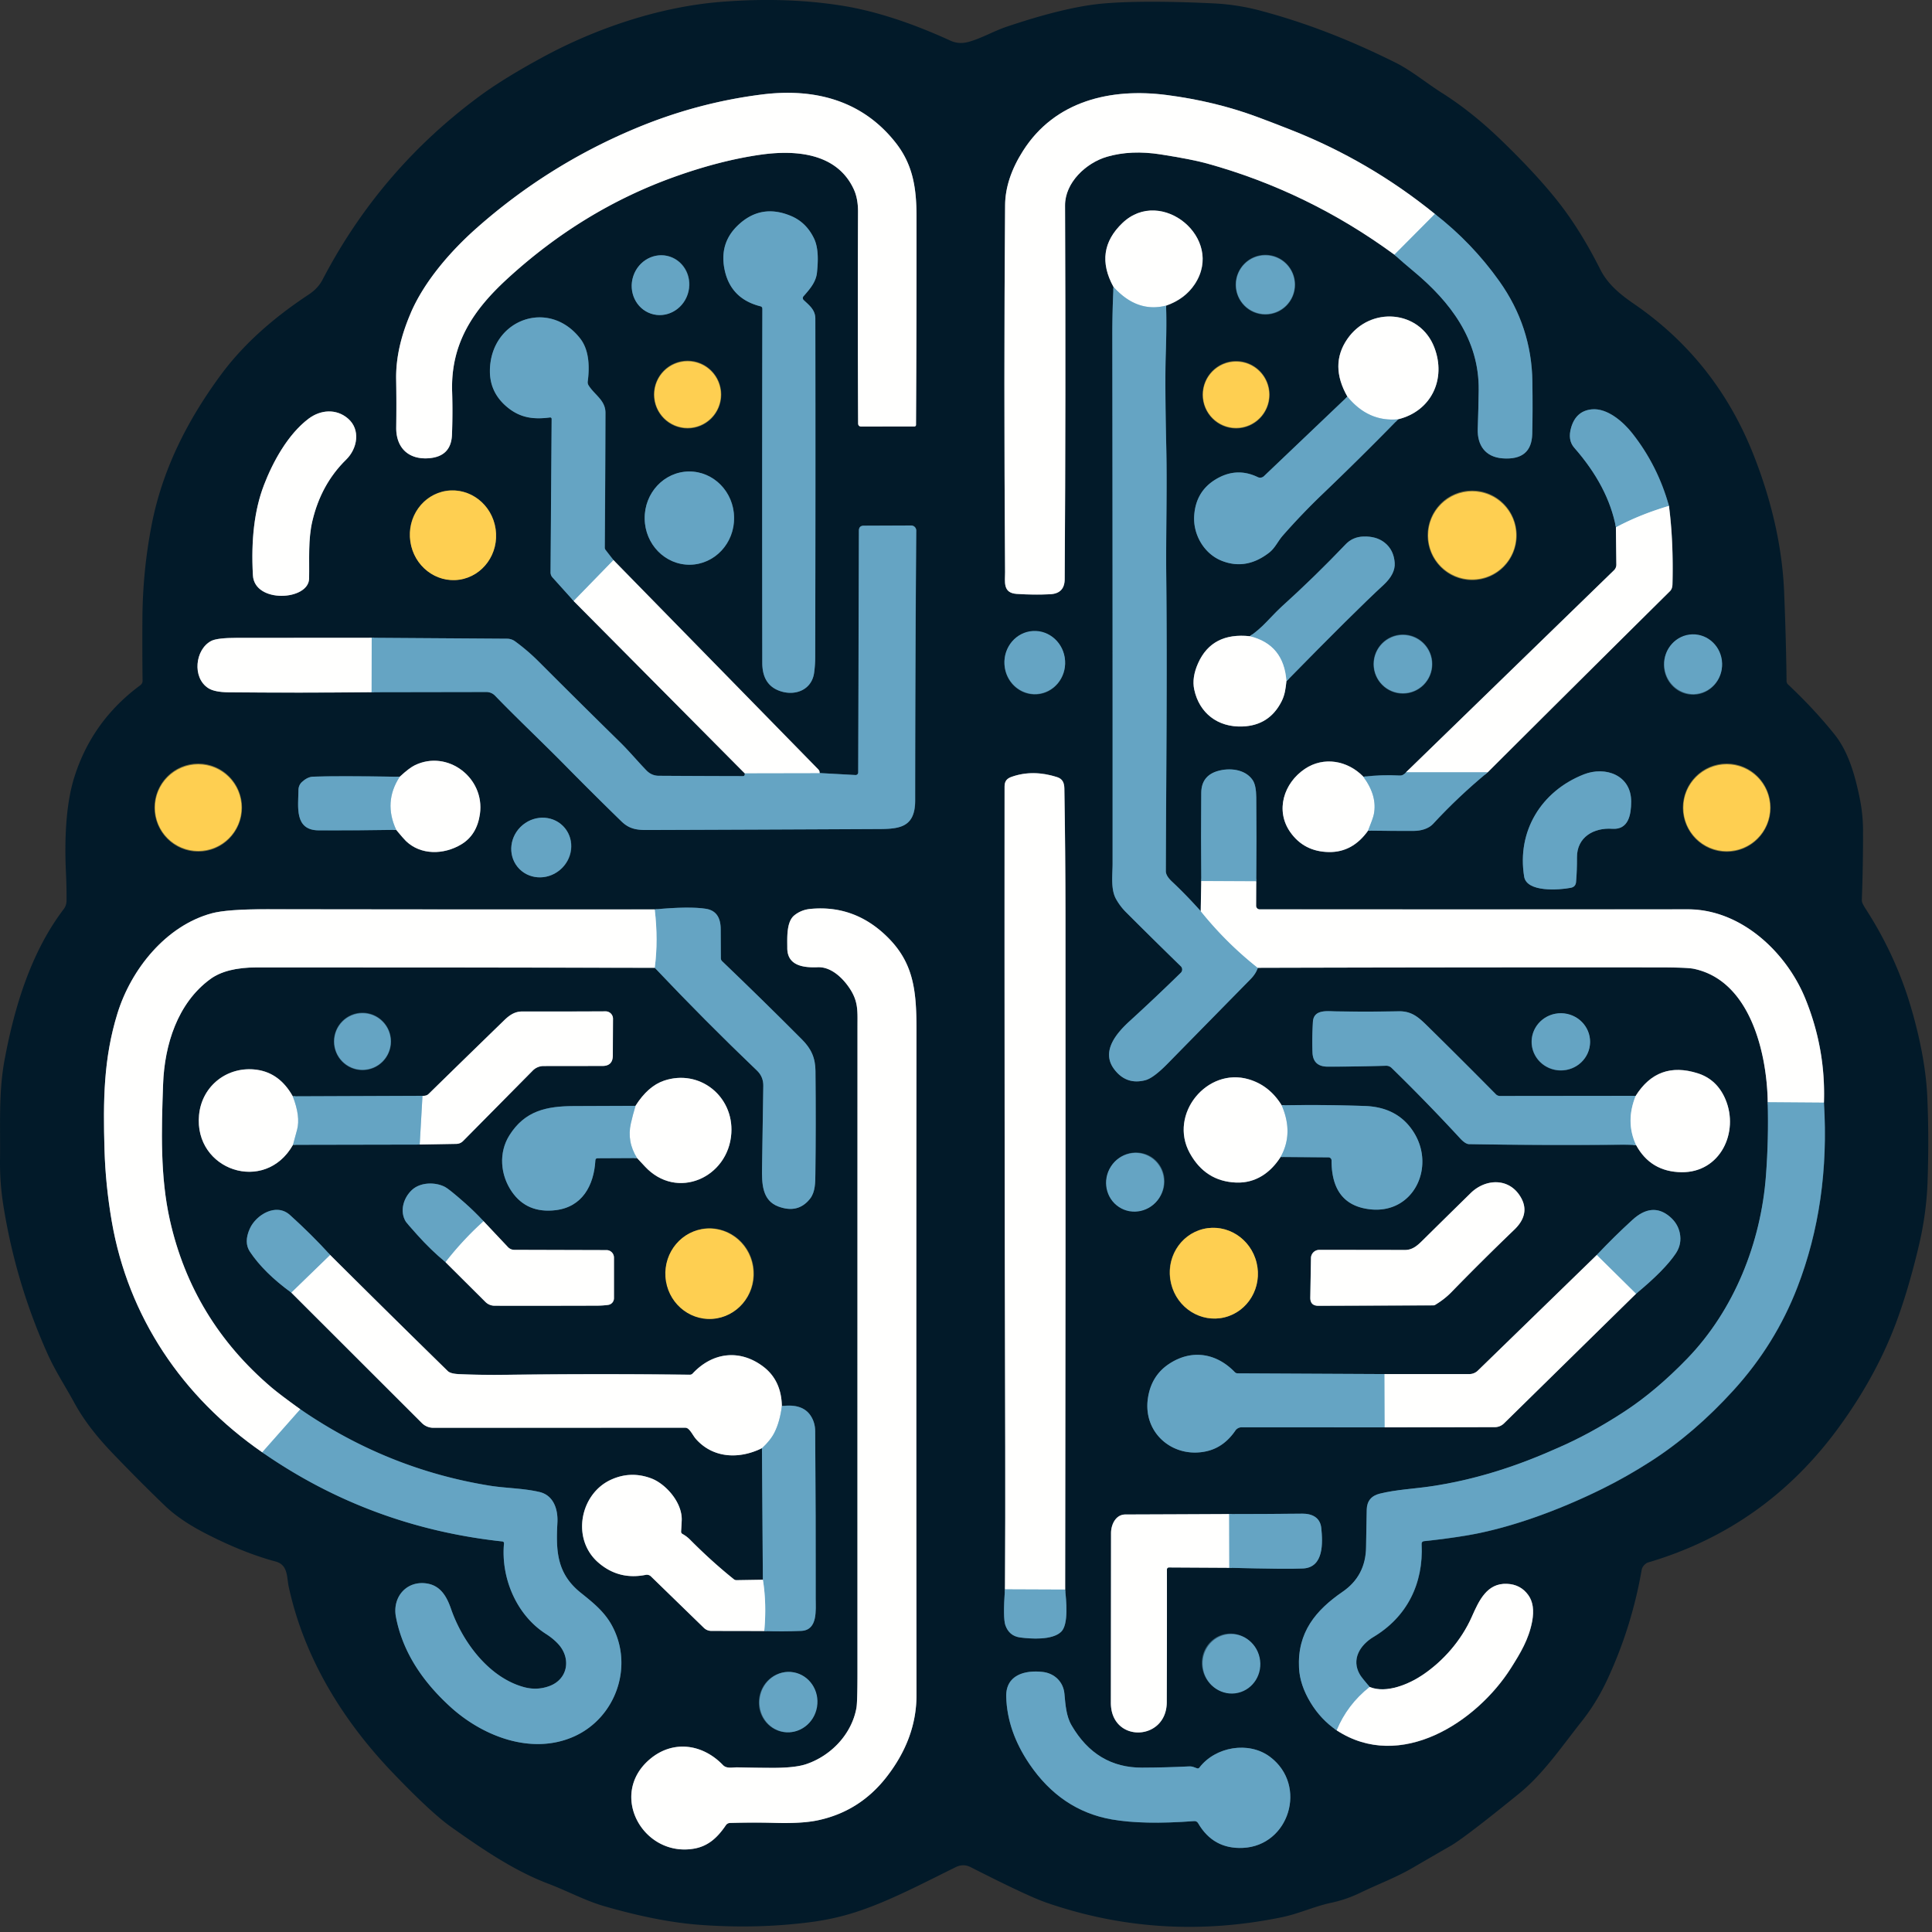 <?xml version="1.0"?>
<svg width="800" height="800" xmlns="http://www.w3.org/2000/svg" xmlns:svg="http://www.w3.org/2000/svg" version="1.1">
 <rect width="100%" height="100%" fill="#333333" stroke="none"/>
 <g class="layer">
  <title>Layer 1</title>
  <g id="svg_194">
   <g fill="none" id="svg_1" stroke-width="2">
    <path d="m170.13,129.48c-3.74,8.66 -6.28,17.99 -6.1,27.61q0.17,9.62 0.03,19.91c-0.11,8.33 5.02,13.41 13.56,12.73q9.16,-0.72 9.52,-9.69q0.35,-9.01 0.07,-17.77c-0.66,-20.08 8.75,-33.91 22.83,-46.83q31.14,-28.57 69.08,-42.17q18.98,-6.81 35.71,-9.21c14.2,-2.03 31.56,-0.94 38.63,14.17q1.85,3.93 1.82,9.5q-0.18,42.55 0.04,87.55q0.01,1.33 1.32,1.33l22.01,-0.03a0.64,0.65 0 0 0 0.64,-0.65q0.25,-43.32 0.21,-86.36c-0.01,-12.13 -1.64,-21.62 -8.68,-30.54c-13.8,-17.51 -33.58,-22.66 -55.34,-19.91q-27.12,3.41 -52.83,14.24q-36.08,15.19 -65.38,41.14c-10.57,9.36 -21.49,21.87 -27.15,34.97" id="svg_2" stroke="#818d94"/>
    <path d="m577.39,105.46q3.56,3.23 8.01,6.92c15.16,12.62 27.15,28.27 26.89,49.18q-0.1,7.67 -0.39,15.98c-0.24,6.8 3.11,11.73 10.35,12.25q11.93,0.86 12.21,-10.11q0.24,-9.01 0.06,-21.7q-0.32,-22.74 -13.67,-41.53q-11.25,-15.83 -26.7,-27.85" id="svg_3" stroke="#345f76"/>
    <path d="m594.15,88.61q-27.09,-22.01 -59.65,-34.84q-7.94,-3.14 -14.29,-5.48q-17.18,-6.33 -37.07,-8.93c-23.26,-3.03 -46.34,2.43 -59.48,23.04q-7.39,11.58 -7.47,22.57q-0.57,71.45 -0.01,151.89c0.03,3.96 -1.08,8.66 4.78,9.07q7.23,0.48 13.88,0.14q5.97,-0.3 6.02,-6.2q0.49,-75.45 0.15,-154.75c-0.04,-9.55 8.74,-17.67 17.33,-20.19q9.97,-2.92 22.36,-0.97q12.9,2.03 19.07,3.74q41.97,11.62 77.62,37.77" id="svg_4" stroke="#818d94"/>
    <path d="m594.15,88.61l-16.76,16.85" id="svg_5" stroke="#b2d2e1"/>
    <path d="m461.07,118.8q-0.5,10.26 -0.49,20.19q0.14,106.63 0.11,218.54c0,4.71 -0.86,10.67 1.44,14.75q1.68,3.03 4.14,5.47q10.59,10.6 22.66,22.36a1.86,1.86 45.1 0 1 0,2.69q-10.22,10.01 -21.17,20.01c-5.29,4.84 -12.06,12.48 -6.38,19.97q4.99,6.58 12.9,4.5q3.31,-0.87 9.16,-6.82q17.79,-18.13 34.39,-35.02q2.2,-2.24 2.99,-4.68" id="svg_6" stroke="#345f76"/>
    <path d="m520.82,400.74q83.31,-0.23 165.48,-0.17q12.25,0 15.04,0.58c23.57,4.91 30.34,35.34 30.64,55.26" id="svg_7" stroke="#818d94"/>
    <path d="m731.98,456.41q0.43,15.13 -0.73,30.47c-2.1,27.74 -13.15,55.58 -32.61,75.7q-12.9,13.34 -25.91,21.86q-14.37,9.4 -28.04,15.27q-1,0.42 -1.98,0.86q-25.53,11.25 -50.28,14.9c-6.97,1.03 -14.23,1.33 -21.07,3.02q-5.29,1.3 -5.41,6.63q-0.18,7.7 -0.28,15.54q-0.15,11.9 -9.73,18.47c-11.16,7.67 -18.77,16.85 -18.03,31.5q0.35,7.09 4.78,14.38q4.25,7.02 10.84,11.51" id="svg_8" stroke="#345f76"/>
    <path d="m553.51,716.52c26.37,17.23 57.98,-3.41 72.17,-25.86c3.87,-6.12 7.33,-11.84 8.74,-19.23q1.3,-6.94 -1.6,-10.94q-3.18,-4.43 -8.82,-4.65c-8.27,-0.34 -11.55,6.87 -14.57,13.68c-4.33,9.76 -11.82,18.33 -20.44,24.1c-5.55,3.72 -14.86,7.76 -21.83,4.94" id="svg_9" stroke="#818d94"/>
    <path d="m567.16,698.54q-3.29,-3.84 -4.01,-5.05c-3.77,-6.33 -0.01,-12.32 5.61,-15.69c13.81,-8.28 20.71,-22.01 19.9,-38.41q-0.06,-1.13 1.05,-1.24q8.97,-0.93 17.02,-2.26c18.2,-2.96 38.74,-10.52 56.66,-19.37q10.14,-5.01 20.09,-11.39q18.07,-11.6 34.34,-29.48q17.32,-19.04 26.42,-42.61q13.54,-35.04 11.01,-76.45" id="svg_10" stroke="#345f76"/>
    <path d="m755.24,456.58q0.77,-22.22 -7.67,-42.99c-7.88,-19.4 -26.71,-37.08 -48.64,-37.07q-85.18,0.06 -177.35,0.01a1.46,1.47 0 0 1 -1.46,-1.48l0.04,-10.11" id="svg_11" stroke="#818d94"/>
    <path d="m520.16,364.94q0.18,-17.37 0.01,-34.71q-0.04,-5.05 -1.47,-7.19c-3.13,-4.64 -9.73,-5.2 -14.58,-3.75q-6.65,1.99 -6.72,8.97q-0.15,18.4 0.01,36.58" id="svg_12" stroke="#345f76"/>
    <path d="m497.42,364.83l-0.24,12.44" id="svg_13" stroke="#818d94"/>
    <path d="m497.18,377.27q-5.9,-6.63 -11.95,-12.3q-2.5,-2.35 -2.5,-4.27c0.13,-40.48 0.62,-81.01 0.18,-121.49c-0.2,-18.18 0.41,-36.24 0,-54.1q-0.6,-26.64 -0.21,-38.38q0.43,-13.42 0.11,-20.18" id="svg_14" stroke="#345f76"/>
    <path d="m482.82,126.55q7.82,-2.72 11.92,-8.93c12.49,-18.95 -13.91,-40.57 -29.92,-25.32q-12.03,11.45 -3.74,26.49" id="svg_15" stroke="#818d94"/>
    <path d="m482.82,126.55q-12.02,3.05 -21.75,-7.76" id="svg_16" stroke="#b2d2e1"/>
    <path d="m497.18,377.27q10.59,13.18 23.64,23.48" id="svg_17" stroke="#b2d2e1"/>
    <path d="m755.24,456.58l-23.26,-0.17" id="svg_18" stroke="#b2d2e1"/>
    <path d="m567.16,698.54q-9.28,7.37 -13.64,17.98" id="svg_19" stroke="#b2d2e1"/>
    <path d="m520.16,364.94l-22.74,-0.11" id="svg_20" stroke="#b2d2e1"/>
    <path d="m315.66,127.89q-0.14,68.89 -0.03,146.61q0.01,9.32 7.64,11.75c6.24,2 12.86,-0.71 13.82,-7.64q0.43,-3.21 0.45,-6.36q0.17,-70.4 0.06,-140.28c-0.01,-3.67 -2.45,-5.47 -4.84,-7.73a1.11,1.11 0 0 1 -0.07,-1.54c2.55,-2.9 5.2,-5.87 5.59,-9.88c0.45,-4.46 0.73,-9.97 -1.23,-14.07q-3.21,-6.66 -9.51,-9.31q-12.68,-5.34 -22.34,4.19q-7.5,7.4 -5.12,18.32q2.58,11.79 14.75,14.88q0.81,0.21 0.81,1.07" id="svg_21" stroke="#345f76"/>
    <path d="m536.27,117.89a12.31,12.38 0 0 0 -12.31,-12.38a12.31,12.38 0 0 0 -12.31,12.38a12.31,12.38 0 0 0 12.31,12.38a12.31,12.38 0 0 0 12.31,-12.38" id="svg_22" stroke="#345f76"/>
    <path d="m269.63,129.86a12.37,11.93 108.4 0 0 15.16,-8.04a12.37,11.93 108.4 0 0 -7.36,-15.57a12.37,11.93 108.4 0 0 -15.16,8.04a12.37,11.93 108.4 0 0 7.36,15.57" id="svg_23" stroke="#345f76"/>
    <path d="m557.93,164.23l-34.58,32.94a2.27,2.27 36.1 0 1 -2.55,0.39q-9.06,-4.39 -17.85,1.2q-7.84,4.99 -8.47,14.78c-0.52,7.8 4.08,15.69 11.27,18.61q10.19,4.13 19.8,-3.34c2.44,-1.9 3.62,-4.77 5.62,-7.04c5.27,-6.01 10.92,-11.9 16.74,-17.46q15.86,-15.17 31,-30.7" id="svg_24" stroke="#345f76"/>
    <path d="m578.92,173.62c13.7,-3.33 20.06,-16.6 14.99,-29.77c-5.97,-15.5 -26.56,-17.24 -36.05,-3.41q-7.38,10.74 0.07,23.79" id="svg_25" stroke="#818d94"/>
    <path d="m578.92,173.62q-12.37,1.17 -20.99,-9.39" id="svg_26" stroke="#b2d2e1"/>
    <path d="m237.55,248.87l70.77,71.29" id="svg_27" stroke="#818d94"/>
    <path d="m308.31,320.16q0.06,-0.63 0.1,0.48a0.7,0.71 0 0 1 -0.7,0.73q-17.18,-0.03 -34.95,-0.14q-2.94,-0.03 -5.06,-2.2c-3.77,-3.89 -7.28,-8.12 -11.13,-11.89q-15.27,-14.96 -33.51,-33.21q-4.61,-4.61 -9.8,-8.39a5.65,5.65 63.1 0 0 -3.25,-1.07l-56.08,-0.38" id="svg_28" stroke="#345f76"/>
    <path d="m153.91,264.1q-27.8,0.01 -55.78,0.03q-8.23,0 -10.68,1.28c-6.69,3.5 -7.96,15.19 -1.23,19.53q2.59,1.68 8.37,1.73q29.51,0.28 59.24,-0.04" id="svg_29" stroke="#818d94"/>
    <path d="m153.83,286.63l47.56,-0.08a4.98,4.96 -22 0 1 3.6,1.52c9.62,9.93 19.91,19.59 29.51,29.36q11.08,11.25 22.83,22.69c3.08,3.02 6.13,3.58 10.26,3.57q46.68,-0.16 93.13,-0.38c10.18,-0.06 18.23,0.59 18.23,-11.84q0.03,-56.25 0.45,-111.74a2.1,2.1 0.4 0 0 -2.1,-2.13l-19.62,0.08q-2.01,0.01 -2.02,2.03l-0.29,100.15a1.07,1.07 0 0 1 -1.14,1.07l-14.86,-0.82" id="svg_30" stroke="#345f76"/>
    <path d="m339.37,320.1q0,-0.28 -0.03,-0.51q-0.07,-0.54 -0.43,-0.92l-84.88,-86.73" id="svg_31" stroke="#818d94"/>
    <path d="m254.02,231.95l-3.25,-4.2q-0.38,-0.48 -0.36,-1.07q0.21,-27.4 0.28,-55.74c0.01,-5.22 -4.49,-7.39 -6.97,-11.34a2.48,2.47 33.1 0 1 -0.36,-1.68c0.77,-5.89 0.64,-12.9 -3.1,-17.71c-13.12,-16.89 -37.18,-7.8 -37.41,13.21q-0.11,9.28 7.42,15.37c5.4,4.36 10.87,4.94 17.48,4.07a0.59,0.58 85.9 0 1 0.66,0.59l-0.45,63.56a3.1,3.12 0 0 0 0.8,2.09l8.79,9.76" id="svg_32" stroke="#345f76"/>
    <path d="m254.02,231.95l-16.47,16.92" id="svg_33" stroke="#b2d2e1"/>
    <path d="m153.83,286.63l0.08,-22.53" id="svg_34" stroke="#b2d2e1"/>
    <path d="m308.31,320.16l31.06,-0.06" id="svg_35" stroke="#b2d2e1"/>
    <path d="m298.65,163.39a13.94,14.02 0 0 0 -13.94,-14.02a13.94,14.02 0 0 0 -13.94,14.02a13.94,14.02 0 0 0 13.94,14.02a13.94,14.02 0 0 0 13.94,-14.02" id="svg_36" stroke="#80753d"/>
    <path d="m525.7,163.46a13.87,13.95 0 0 0 -13.87,-13.95a13.87,13.95 0 0 0 -13.87,13.95a13.87,13.95 0 0 0 13.87,13.95a13.87,13.95 0 0 0 13.87,-13.95" id="svg_37" stroke="#80753d"/>
    <path d="m669.12,218.36l0.18,15.4a3.2,3.2 67.6 0 1 -0.98,2.38l-86.1,83.64" id="svg_38" stroke="#818d94"/>
    <path d="m582.22,319.78q-0.35,0.54 -1.23,1.04q-0.63,0.35 -1.51,0.31q-7.5,-0.41 -14.93,0.51" id="svg_39" stroke="#345f76"/>
    <path d="m564.54,321.64c-6.51,-6.74 -16.42,-8.5 -24.23,-3.24c-8.75,5.88 -12.31,17.23 -6.07,26.14q5.72,8.15 16.07,8.29q9.8,0.13 16.18,-8.88" id="svg_40" stroke="#818d94"/>
    <path d="m566.48,343.95q9.67,0.16 19,0.11c2.96,-0.01 6.09,-0.92 7.94,-2.92q10.47,-11.35 22.62,-21.36" id="svg_41" stroke="#345f76"/>
    <path d="m616.04,319.78q37.56,-37.46 75.45,-74.98q1,-0.97 1.04,-2.88q0.45,-17.88 -1.46,-32.43" id="svg_42" stroke="#818d94"/>
    <path d="m691.06,209.49q-4.63,-16.65 -15.13,-29.99c-3.81,-4.85 -10.4,-10.62 -16.84,-9.98q-6.48,0.63 -8.5,7.46q-1.56,5.22 1.28,8.45q14.04,15.99 17.25,32.94" id="svg_43" stroke="#345f76"/>
    <path d="m691.06,209.49q-12.13,3.6 -21.94,8.87" id="svg_44" stroke="#b2d2e1"/>
    <path d="m616.04,319.78l-33.82,0" id="svg_45" stroke="#b2d2e1"/>
    <path d="m564.54,321.64q5.9,7.99 4.33,15.59q-0.35,1.68 -2.38,6.71" id="svg_46" stroke="#b2d2e1"/>
    <path d="m109.21,201.08q-5.73,15.03 -4.49,37.15c0.66,11.73 23.08,10.48 23.26,1.37c0.17,-7.99 -0.46,-16.16 1.37,-23.9q3.6,-15.23 13.99,-25.39c4.67,-4.57 6.03,-12.39 0.77,-16.96c-4.87,-4.23 -11.44,-3.71 -16.43,0.1c-8.48,6.44 -14.72,17.77 -18.48,27.64" id="svg_47" stroke="#818d94"/>
    <path d="m285.72,233.87a19.2,18.61 89.3 0 0 18.27,-19.53a19.2,18.61 89.3 0 0 -18.75,-19.08a19.2,18.61 89.3 0 0 -18.27,19.53a19.2,18.61 89.3 0 0 18.75,19.08" id="svg_48" stroke="#345f76"/>
    <path d="m190.22,240a18.48,17.94 81.7 0 0 14.99,-20.98a18.48,17.94 81.7 0 0 -20.32,-15.79a18.48,17.94 81.7 0 0 -14.99,20.98a18.48,17.94 81.7 0 0 20.32,15.79" id="svg_49" stroke="#80753d"/>
    <path d="m628.02,221.7a18.44,18.54 0 0 0 -18.44,-18.54a18.44,18.54 0 0 0 -18.44,18.54a18.44,18.54 0 0 0 18.44,18.54a18.44,18.54 0 0 0 18.44,-18.54" id="svg_50" stroke="#80753d"/>
    <path d="m517.54,263.46q-15.69,-1.69 -21.44,11.2q-2.64,5.92 -1.6,10.83c2.08,9.77 9.73,15.75 20.02,15.34q11.03,-0.42 16.08,-10.25c1.46,-2.83 1.74,-5.44 2.08,-8.5" id="svg_51" stroke="#818d94"/>
    <path d="m532.68,282.08q28.34,-28.92 40.18,-39.85q4.99,-4.61 4.64,-9.21q-0.39,-5.29 -4.11,-8.28q-3.44,-2.76 -8.88,-2.57q-4.4,0.16 -7.33,3.23q-12.98,13.59 -26.29,25.61q-1.74,1.55 -6.42,6.47q-3.35,3.51 -6.94,5.98" id="svg_52" stroke="#345f76"/>
    <path d="m532.68,282.08q-1.07,-15.19 -15.14,-18.61" id="svg_53" stroke="#b2d2e1"/>
    <path d="m429.26,287.56a13.01,12.63 86.5 0 0 11.74,-13.83a13.01,12.63 86.5 0 0 -13.33,-12.28a13.01,12.63 86.5 0 0 -11.74,13.83a13.01,12.63 86.5 0 0 13.33,12.28" id="svg_54" stroke="#345f76"/>
    <path d="m593.1,275a12.18,12.25 0 0 0 -12.18,-12.25a12.18,12.25 0 0 0 -12.18,12.25a12.18,12.25 0 0 0 12.18,12.25a12.18,12.25 0 0 0 12.18,-12.25" id="svg_55" stroke="#345f76"/>
    <path d="m701.4,287.69a12.31,12.07 88.2 0 0 11.61,-12.76a12.31,12.07 88.2 0 0 -12.39,-12a12.31,12.07 88.2 0 0 -11.61,12.76a12.31,12.07 88.2 0 0 12.39,12" id="svg_56" stroke="#345f76"/>
    <path d="m165.49,321.67q-26.02,-0.44 -35.94,-0.04q-2.23,0.1 -4.49,2.16q-1.47,1.34 -1.49,3.53c-0.04,6.64 -1.79,16.47 8.36,16.53q15.61,0.07 32.12,-0.21" id="svg_57" stroke="#345f76"/>
    <path d="m164.06,343.62q2.99,3.61 4.05,4.64c6.07,5.85 15.58,5.78 22.91,1.37q6.48,-3.91 7.71,-12.59c2.1,-14.95 -13.38,-26.73 -26.93,-20.18q-2.34,1.13 -6.31,4.81" id="svg_58" stroke="#818d94"/>
    <path d="m164.06,343.62q-5.34,-11.55 1.43,-21.95" id="svg_59" stroke="#b2d2e1"/>
    <path d="m100.21,334.43a18.12,18.22 0 0 0 -18.12,-18.22a18.12,18.22 0 0 0 -18.12,18.22a18.12,18.22 0 0 0 18.12,18.22a18.12,18.22 0 0 0 18.12,-18.22" id="svg_60" stroke="#80753d"/>
    <path d="m733.15,334.47a18.16,18.26 0 0 0 -18.16,-18.26a18.16,18.26 0 0 0 -18.16,18.26a18.16,18.26 0 0 0 18.16,18.26a18.16,18.26 0 0 0 18.16,-18.26" id="svg_61" stroke="#80753d"/>
    <path d="m655.81,320.67c-17.62,6.94 -27.76,23.51 -24.69,42.33c1.07,6.54 14.44,5.58 19.36,4.61q1.96,-0.39 2.13,-2.4q0.41,-4.82 0.38,-10.18c-0.04,-8.45 7.01,-12.37 14.57,-11.84c6.81,0.48 7.84,-5.91 7.87,-11.18c0.07,-11.04 -10.66,-14.86 -19.62,-11.34" id="svg_62" stroke="#345f76"/>
    <path d="m416.13,658.11q-0.84,11.87 0.17,14.82q1.56,4.54 6.23,5.13c4.32,0.54 13.1,1.2 16.84,-2.34c3.25,-3.09 2.09,-13.21 1.7,-17.51" id="svg_63" stroke="#345f76"/>
    <path d="m441.06,658.21q0.22,-139.72 0.13,-279.54q-0.03,-26.04 -0.46,-52.09c-0.04,-2.45 -0.74,-4.07 -3.04,-4.81q-9.94,-3.17 -18.66,-0.16c-2.08,0.71 -3.06,1.79 -3.06,4.1q-0.1,127.2 0.27,273.26q0.07,29.31 -0.1,59.12" id="svg_64" stroke="#818d94"/>
    <path d="m441.06,658.21l-24.93,-0.1" id="svg_65" stroke="#b2d2e1"/>
    <path d="m233.93,342.92a12.65,12.11 -39.3 0 0 -17.41,-1.33a12.65,12.11 -39.3 0 0 -2.16,17.43a12.65,12.11 -39.3 0 0 17.41,1.33a12.65,12.11 -39.3 0 0 2.16,-17.43" id="svg_66" stroke="#345f76"/>
    <path d="m271.1,376.58q-80.65,0.06 -160.67,-0.07q-16.43,-0.01 -22.74,1.69c-18.97,5.13 -33.4,23.15 -39.05,41.45c-5.75,18.58 -5.94,35.91 -5.36,56.46q0.42,14.61 3,29.61c6.81,39.51 29.19,72.74 62.31,95.66" id="svg_67" stroke="#818d94"/>
    <path d="m108.59,601.38q44.63,31.01 99.45,36.91a0.73,0.73 0 0 1 0.66,0.82c-1.33,14.1 5.02,29.54 17.29,37.42q3.01,1.92 5.12,4.19c5.47,5.88 4.14,14.65 -3.7,17.48q-5.06,1.83 -10.32,0.44c-14.37,-3.84 -25.45,-18.37 -30.31,-32.37c-1.75,-5.06 -4.28,-9.67 -10.04,-10.58c-8.4,-1.3 -14.34,5.64 -12.8,13.79c2.83,14.96 11.46,27.19 22.53,37.28c13.4,12.22 33.41,19.95 50.76,12.49c17.79,-7.64 25.5,-29.51 15.94,-46.54c-3.13,-5.56 -7.81,-9.26 -12.7,-13.18c-9.96,-7.98 -10.28,-17.34 -9.66,-28.98c0.31,-5.54 -1.56,-11.38 -7.45,-12.75c-6.72,-1.57 -13.94,-1.54 -20.6,-2.61q-42.34,-6.84 -78.41,-31.64" id="svg_68" stroke="#345f76"/>
    <path d="m124.35,583.55q-8.55,-6.16 -11.93,-9.04q-32.81,-27.92 -42.08,-69.33c-4.04,-18.02 -3.49,-37.06 -2.8,-56.2c0.59,-16.37 5.99,-33.63 19.53,-43.54q6.6,-4.85 19.27,-4.85q82.61,-0.01 164.78,0.16" id="svg_69" stroke="#818d94"/>
    <path d="m271.11,400.74q20.77,21.95 42.3,42.54q2.69,2.58 2.64,6.37q-0.22,14.79 -0.52,33.74c-0.11,6.78 0.06,13.68 6.74,16.19q8.2,3.07 13.17,-3.27c2.17,-2.79 2.13,-6.78 2.17,-10.17q0.27,-20.28 0.04,-42.67c-0.06,-5.53 -1.79,-9.25 -5.62,-13.08q-16.43,-16.51 -33.01,-32.36q-0.55,-0.51 -0.55,-1.27q-0.07,-6.09 -0.06,-11.89q0.03,-7.59 -6.1,-8.56q-6.84,-1.09 -21.23,0.25" id="svg_70" stroke="#345f76"/>
    <path d="m271.11,400.74q1.51,-11.45 -0.01,-24.17" id="svg_71" stroke="#b2d2e1"/>
    <path d="m124.35,583.55l-15.76,17.82" id="svg_72" stroke="#b2d2e1"/>
    <path d="m302.28,754.86q9.69,-0.27 18.56,-0.03q11.16,0.31 17.58,-1.02q17.41,-3.61 28.56,-17.84q12.53,-16 12.52,-34.02q-0.14,-136.15 -0.01,-275.8c0.01,-16.68 -1.37,-28.07 -12.79,-38.87q-13.33,-12.63 -31.17,-10.9q-3.76,0.37 -6.59,2.64c-3.41,2.71 -2.93,9.53 -2.94,13.52c-0.03,7.52 6.95,8.21 12.61,7.98c5.36,-0.23 10.14,4.2 13.07,8.54c3.77,5.56 3.39,9.49 3.39,15.75q-0.03,133.77 -0.01,267.54q0,12.51 -0.43,14.88c-1.96,10.84 -10.47,19.78 -20.78,23.27q-4.63,1.57 -14.11,1.54q-7.29,-0.03 -14.33,-0.2c-1.96,-0.04 -4.5,0.66 -6.04,-0.94c-8.5,-8.85 -20.84,-10.53 -30.4,-2.34c-17.18,14.72 -2.52,40.59 18.45,36.93c6.04,-1.06 9.84,-4.82 13.15,-9.69a2.15,2.14 16.4 0 1 1.71,-0.93" id="svg_73" stroke="#818d94"/>
    <path d="m174.94,453.76l-53.72,0.21" id="svg_74" stroke="#345f76"/>
    <path d="m121.23,453.97q-5.41,-9.69 -14.92,-11c-11.99,-1.66 -22.7,6.53 -23.88,18.7c-2.22,22.91 27.3,32.95 38.89,12.38" id="svg_75" stroke="#818d94"/>
    <path d="m121.32,474.05l52.47,-0.1" id="svg_76" stroke="#345f76"/>
    <path d="m173.79,473.95l15.11,-0.27q1.71,-0.03 2.9,-1.25l28.81,-29.13a6.32,6.33 -67.4 0 1 4.46,-1.86l24.38,-0.03q4.28,0 4.29,-4.31l0.08,-15.23a3.04,3.06 0 0 0 -3.06,-3.07q-17.6,0.08 -34.58,0.06c-3.08,0 -5.29,1.57 -7.42,3.64q-15.69,15.23 -31.32,30.53q-0.86,0.83 -2.52,0.75" id="svg_77" stroke="#818d94"/>
    <path d="m173.79,473.95l1.15,-20.19" id="svg_78" stroke="#b2d2e1"/>
    <path d="m121.23,453.97q3.25,8.36 1.79,13.82q-0.86,3.24 -1.7,6.26" id="svg_79" stroke="#b2d2e1"/>
    <path d="m677.48,474.15q6.03,11.08 18.82,11.24c16.07,0.2 23.91,-16.58 18.19,-30.15q-3.49,-8.26 -11.48,-10.8q-16.55,-5.26 -25.7,9.35" id="svg_80" stroke="#818d94"/>
    <path d="m677.29,453.79l-56.17,0.06a2.44,2.44 -22.2 0 1 -1.74,-0.73q-13.84,-14.02 -28.27,-28.21c-3.65,-3.58 -6.51,-6.23 -11.93,-6.13q-12.79,0.24 -26.12,0.03c-3.58,-0.06 -9.11,-0.92 -9.42,4.39q-0.39,6.68 -0.17,12.61q0.22,5.88 6.28,5.89q11.54,0.01 24.16,-0.37a3.21,3.2 -23.9 0 1 2.31,0.89q14.64,14.28 28.31,29.1q2.24,2.44 3.77,2.47q31.59,0.54 63.1,0.23q2.99,-0.03 6.07,0.16" id="svg_81" stroke="#345f76"/>
    <path d="m677.29,453.79q-4.32,10.73 0.18,20.36" id="svg_82" stroke="#b2d2e1"/>
    <path d="m161.93,431.26a11.83,11.9 0 0 0 -11.83,-11.9a11.83,11.9 0 0 0 -11.83,11.9a11.83,11.9 0 0 0 11.83,11.9a11.83,11.9 0 0 0 11.83,-11.9" id="svg_83" stroke="#345f76"/>
    <path d="m658.39,431.62a12.1,11.83 0.7 0 0 -11.96,-11.99a12.1,11.83 0.7 0 0 -12.24,11.67a12.1,11.83 0.7 0 0 11.96,11.99a12.1,11.83 0.7 0 0 12.24,-11.67" id="svg_84" stroke="#345f76"/>
    <path d="m263.15,457.91q-13.07,0.01 -25.7,0.1c-11.19,0.07 -20.11,1.93 -26.51,12.11c-4.51,7.16 -3.79,16.41 1.02,23.36q6.27,9.05 18.14,7.63c11.02,-1.34 15.83,-10.24 16.43,-20.6q0.04,-0.9 0.94,-0.9l16.31,-0.08" id="svg_85" stroke="#345f76"/>
    <path d="m263.78,479.52q1.58,1.68 3.27,3.5c13.22,14.27 34.6,4.61 35.78,-13.75c1,-15.41 -13.22,-26.71 -27.85,-21.78q-6.67,2.26 -11.83,10.42" id="svg_86" stroke="#818d94"/>
    <path d="m263.78,479.52q-4.28,-6.87 -2.54,-14.41q0.8,-3.5 1.91,-7.21" id="svg_87" stroke="#b2d2e1"/>
    <path d="m530.27,479.08l19.84,0.16a1.28,1.28 0 0 1 1.26,1.28q-0.03,18.6 16.22,20.26c17.75,1.8 26.82,-17.43 17.91,-31.77q-6.55,-10.55 -20.29,-11.04q-17.06,-0.61 -34.49,-0.28" id="svg_88" stroke="#345f76"/>
    <path d="m530.72,457.69q-5.08,-8.25 -13.67,-10.77c-17.22,-5.09 -33.27,14.44 -24.37,30.57q6.45,11.69 19.18,12.18c7.99,0.31 14.18,-3.98 18.41,-10.59" id="svg_89" stroke="#818d94"/>
    <path d="m530.72,457.69q5.02,11.58 -0.45,21.39" id="svg_90" stroke="#b2d2e1"/>
    <path d="m463.54,499.64a12.17,11.97 123 0 0 16.62,-3.75a12.17,11.97 123 0 0 -3.35,-16.78a12.17,11.97 123 0 0 -16.62,3.75a12.17,11.97 123 0 0 3.35,16.78" id="svg_91" stroke="#345f76"/>
    <path d="m594.22,540.35q3.87,-2.33 6.67,-5.19q12.62,-12.97 26.09,-25.92c4.26,-4.07 5.85,-8.85 2.26,-14.24c-4.92,-7.43 -14.32,-6.8 -20.26,-0.97q-9.79,9.59 -20.02,19.7c-2.06,2.04 -4.11,3.86 -7.18,3.86q-19.67,-0.04 -35.5,-0.04a3.44,3.45 0 0 0 -3.44,3.4l-0.28,16.34q-0.06,3.43 3.34,3.41l47.67,-0.17a1.46,1.37 27.1 0 0 0.64,-0.18" id="svg_92" stroke="#818d94"/>
    <path d="m184.49,522.64l16.55,16.48a5.36,5.34 -22.5 0 0 3.76,1.55q20.29,0.04 42.29,-0.03q2.41,0 4.74,-0.31a2.78,2.79 0 0 0 2.41,-2.75l0,-16.82a3.08,3.1 0 0 0 -3.08,-3.12l-38.22,-0.11a3.65,3.61 -21.2 0 1 -2.59,-1.13l-10.1,-10.72" id="svg_93" stroke="#818d94"/>
    <path d="m200.24,505.69q-3.69,-3.99 -7.89,-7.7q-6.39,-5.63 -8.1,-6.51c-3.95,-2.06 -10.12,-2.02 -13.64,1.24c-3.62,3.34 -5.16,8.91 -2.57,13.14q0.31,0.52 4.68,5.4q5.71,6.39 11.78,11.38" id="svg_94" stroke="#345f76"/>
    <path d="m200.24,505.69q-8.58,7.74 -15.75,16.95" id="svg_95" stroke="#b2d2e1"/>
    <path d="m120.64,535.27l54.09,54.02a6.69,6.67 67.1 0 0 4.67,1.93l104.3,-0.03q0.73,0 1.29,0.48c1.29,1.11 2.08,2.93 3.22,4.23c7.11,7.99 17.91,8.4 27.3,3.76" id="svg_96" stroke="#818d94"/>
    <path d="m315.52,599.67l0.38,54.47" id="svg_97" stroke="#345f76"/>
    <path d="m315.9,654.14l-10.94,0.18a1.75,1.69 -25 0 1 -1.07,-0.37q-9.16,-7.35 -18.13,-16.38q-1.37,-1.4 -3.13,-2.37q-0.64,-0.35 -0.59,-1.09q0.15,-2.33 0.25,-4.55c0.29,-7.44 -6.65,-15.09 -12.48,-17.33q-8.54,-3.27 -16.78,0.48c-12.84,5.84 -16.59,24.59 -5.19,34.39q8.43,7.25 19.55,5.02a2.44,2.45 0 0 1 2.15,0.63l21.92,21.31a4.43,4.44 -22.7 0 0 3.1,1.27l21.9,0.04" id="svg_98" stroke="#818d94"/>
    <path d="m316.46,675.37q7.53,0.24 15.28,-0.06c6.98,-0.27 6.02,-8.63 6.03,-13.51q0.06,-33.59 -0.21,-69.12q-0.01,-3.71 -1.93,-6.56q-3.39,-5.02 -11.86,-3.88" id="svg_99" stroke="#345f76"/>
    <path d="m323.76,582.26q-0.2,-10.74 -7.81,-16.44c-9.51,-7.12 -20.74,-6.02 -29.11,2.92q-0.48,0.52 -1.19,0.52q-38.19,-0.47 -75.67,0.03q-10.46,0.14 -19.85,-0.27q-3.56,-0.17 -4.68,-1.25q-24.24,-23.7 -48.72,-48.08" id="svg_100" stroke="#818d94"/>
    <path d="m136.72,519.68q-7.68,-8.47 -16.69,-16.58c-5.72,-5.16 -14.08,0 -16.6,5.68q-2.54,5.67 0.07,9.57q5.83,8.71 17.13,16.92" id="svg_101" stroke="#345f76"/>
    <path d="m136.72,519.68l-16.08,15.59" id="svg_102" stroke="#b2d2e1"/>
    <path d="m323.76,582.26q-0.86,6.54 -3.07,10.91q-1.61,3.2 -5.17,6.5" id="svg_103" stroke="#b2d2e1"/>
    <path d="m316.46,675.37q1.05,-11.13 -0.56,-21.23" id="svg_104" stroke="#b2d2e1"/>
    <path d="m661.18,519.68l-49.23,47.86a5.06,5.08 -67 0 1 -3.52,1.44l-35.19,0" id="svg_105" stroke="#818d94"/>
    <path d="m573.24,568.97l-60.71,-0.3q-0.74,0 -1.26,-0.54c-7.59,-7.85 -17.86,-9.62 -27.33,-3.27q-7.23,4.86 -8.61,14.13c-2.13,14.47 10.5,25.07 24.33,21.93q7.15,-1.62 11.88,-8.54a3.18,3.16 17.1 0 1 2.61,-1.37l59.18,0.03" id="svg_106" stroke="#345f76"/>
    <path d="m573.33,591.04l45.67,-0.1a5.4,5.41 -67.1 0 0 3.76,-1.54l54.68,-53.68" id="svg_107" stroke="#818d94"/>
    <path d="m677.43,535.72q11.86,-9.79 16.49,-16.72q2.59,-3.89 1.63,-8.49q-0.84,-3.96 -4.22,-6.8q-7.25,-6.03 -15.41,1.44q-7.71,7.05 -14.74,14.52" id="svg_108" stroke="#345f76"/>
    <path d="m677.43,535.72l-16.25,-16.05" id="svg_109" stroke="#b2d2e1"/>
    <path d="m573.33,591.04l-0.08,-22.07" id="svg_110" stroke="#b2d2e1"/>
    <path d="m295.17,546a18.62,18.34 86.1 0 0 16.94,-19.92a18.62,18.34 86.1 0 0 -19.46,-17.44a18.62,18.34 86.1 0 0 -16.94,19.92a18.62,18.34 86.1 0 0 19.46,17.44" id="svg_111" stroke="#80753d"/>
    <path d="m507.01,545.51a18.72,18.3 76.4 0 0 13.29,-22.6a18.72,18.3 76.4 0 0 -22.1,-14a18.72,18.3 76.4 0 0 -13.29,22.6a18.72,18.3 76.4 0 0 22.1,14" id="svg_112" stroke="#80753d"/>
    <path d="m509.03,649.19q24.09,0.62 30.59,0.28c8.57,-0.47 8.13,-10.66 7.49,-16.78c-0.46,-4.36 -3.84,-5.95 -7.91,-5.91q-15.68,0.16 -30.23,0.16" id="svg_113" stroke="#345f76"/>
    <path d="m508.97,626.94q-22.13,0.11 -42.98,0.18c-4.05,0 -5.93,4.26 -5.93,7.7q-0.03,34.84 -0.07,70.23c-0.03,16.84 23.08,16.06 23.14,-0.18q0.11,-29.89 0.07,-54.99a0.83,0.83 0 0 1 0.83,-0.83l25,0.14" id="svg_114" stroke="#818d94"/>
    <path d="m508.97,626.94l0.06,22.25" id="svg_115" stroke="#b2d2e1"/>
    <path d="m512.33,700.78a12.27,12.01 77.4 0 0 8.97,-14.66a12.27,12.01 77.4 0 0 -14.33,-9.42a12.27,12.01 77.4 0 0 -8.97,14.66a12.27,12.01 77.4 0 0 14.33,9.42" id="svg_116" stroke="#345f76"/>
    <path d="m496.13,754.98q6.28,10.77 18.55,10.19c19.14,-0.9 26.86,-25.83 11.27,-37.65c-8.83,-6.68 -22.69,-4.27 -29.3,4.39q-0.39,0.51 -1,0.3l-1.32,-0.48q-0.95,-0.35 -1.98,-0.3q-9.65,0.48 -19.46,0.51q-18.94,0.07 -29.18,-17.51c-2.26,-3.86 -2.55,-8.69 -2.96,-13.1c-0.46,-5.01 -4.21,-8.46 -8.96,-9.01c-7.35,-0.86 -15.4,1.2 -15.14,10.29q0.41,14.24 9.59,27.79q13.03,19.22 33.99,22.96q13.05,2.31 34.18,0.72q1.14,-0.08 1.71,0.9" id="svg_117" stroke="#345f76"/>
    <path d="m324.18,717.17a12.45,12.07 99.6 0 0 13.91,-10.34a12.45,12.07 99.6 0 0 -9.76,-14.37a12.45,12.07 99.6 0 0 -13.91,10.34a12.45,12.07 99.6 0 0 9.76,14.37" id="svg_118" stroke="#345f76"/>
   </g>
   <path d="m681.49,647.5q-1.44,1.06 -1.72,2.61q-4.15,23.83 -14.33,45.61q-4.36,9.32 -10.45,17c-8.12,10.25 -15.97,21.83 -25.87,29.88q-22.59,18.37 -28.53,21.78q-8.23,4.72 -15.44,8.93c-7.18,4.19 -14.54,6.88 -21.9,10.45q-5.75,2.79 -11.95,4.12c-7.05,1.49 -13.56,4.6 -20.77,6.06q-50.07,10.22 -97.27,-6.11q-7.85,-2.72 -31.32,-14.68q-3.04,-1.54 -6.13,-0.03c-13.61,6.67 -27.71,14.2 -41.43,18.63q-8.93,2.88 -18.51,4.13q-22.18,2.92 -46.07,1.16q-17.22,-1.27 -39.53,-7.71c-7.98,-2.3 -15.38,-6.35 -23.37,-9.38c-14.22,-5.39 -27.64,-14.61 -40.13,-23.46q-8.24,-5.84 -24.09,-22.38c-21.19,-22.11 -36.82,-48.04 -43.12,-77.03c-0.86,-3.96 -0.22,-9.08 -5.4,-10.48q-13.61,-3.65 -29.37,-11.8q-10.26,-5.32 -16.46,-11.27q-10.28,-9.88 -21.31,-21.36c-6.14,-6.37 -11.9,-13.34 -16.26,-21.33c-3.6,-6.63 -7.82,-13.04 -10.95,-19.98q-13.4,-29.77 -18.47,-62.04q-1.46,-9.24 -1.33,-19.02c0.18,-13.38 -0.64,-27.34 1.85,-40.75c4.16,-22.45 11.1,-44.95 24.51,-62.59a5.82,5.78 64.1 0 0 1.18,-3.48q0.06,-5.48 -0.27,-12.27c-0.56,-12.11 -0.13,-27.2 3.38,-38.52q7.29,-23.59 27.48,-38.48a2.24,2.21 71.7 0 0 0.9,-1.83q-0.17,-13.85 -0.06,-26.55q0.17,-19.04 3.76,-37.73c4.42,-22.97 14.71,-43.41 28.81,-62.51q13.26,-17.95 36.22,-33.08q3.88,-2.55 5.75,-6.13q23.84,-45.77 65.35,-76.28q9.86,-7.25 26.23,-16.12c21.9,-11.83 47.97,-20.64 73.26,-22.69q26.3,-2.12 49.37,1.41q20.78,3.17 45.79,14.62q3.65,1.68 7.82,0.45c5.48,-1.59 10.11,-4.39 15.54,-6.22q24.66,-8.32 40.31,-9.63q16.52,-1.38 45.16,-0.03q10.05,0.48 19.55,3.02c20.25,5.41 38.11,12.66 55.76,21.42c6.79,3.37 12.76,8.42 19.32,12.58q12.52,7.9 24.79,19.78q14.74,14.26 23.63,25.61q9.1,11.6 17.23,27.74c3.11,6.18 8.26,10.38 13.95,14.28q34.2,23.45 49.66,62.87c7,17.85 11.72,36.89 12.53,56.46q0.84,20.78 1,36.84a2.02,2.03 0 0 0 0.66,1.47q10.82,10.17 19.22,20.66c5.78,7.22 8.48,16.95 10.42,26.4q1.35,6.63 1.37,13.18q0.04,14.78 -0.49,28.75q-0.04,0.92 0.36,1.76q0.48,0.97 1.05,1.86q12.38,19.08 18.72,40.34c3.56,11.93 6.42,25.23 6.98,37.94q0.73,16.71 0.11,34.79q-0.45,13.28 -3.62,26.69q-3.98,16.84 -8.78,30.13q-8.41,23.35 -24.72,45.57q-30.23,41.16 -78.53,55.43a3.28,3.12 16.8 0 0 -1.07,0.54zm-511.35,-518.01c-3.74,8.66 -6.28,17.99 -6.1,27.61q0.17,9.62 0.03,19.91c-0.11,8.33 5.02,13.41 13.56,12.73q9.16,-0.72 9.52,-9.69q0.35,-9.01 0.07,-17.77c-0.66,-20.08 8.75,-33.91 22.83,-46.83q31.14,-28.57 69.08,-42.17q18.98,-6.81 35.71,-9.21c14.2,-2.03 31.56,-0.94 38.63,14.17q1.85,3.93 1.82,9.5q-0.18,42.55 0.04,87.55q0.01,1.33 1.32,1.33l22.01,-0.03a0.64,0.65 0 0 0 0.64,-0.65q0.25,-43.32 0.21,-86.36c-0.01,-12.13 -1.64,-21.62 -8.68,-30.54c-13.8,-17.51 -33.58,-22.66 -55.34,-19.91q-27.12,3.41 -52.83,14.24q-36.08,15.19 -65.38,41.14c-10.57,9.36 -21.49,21.87 -27.15,34.97zm407.26,-24.03q3.56,3.23 8.01,6.92c15.16,12.62 27.15,28.27 26.89,49.18q-0.1,7.67 -0.39,15.98c-0.24,6.8 3.11,11.73 10.35,12.25q11.93,0.86 12.21,-10.11q0.24,-9.01 0.06,-21.7q-0.32,-22.74 -13.67,-41.53q-11.25,-15.83 -26.7,-27.85q-27.09,-22.01 -59.65,-34.84q-7.94,-3.14 -14.29,-5.48q-17.18,-6.33 -37.07,-8.93c-23.26,-3.03 -46.34,2.43 -59.48,23.04q-7.39,11.58 -7.47,22.57q-0.57,71.45 -0.01,151.89c0.03,3.96 -1.08,8.66 4.78,9.07q7.23,0.48 13.88,0.14q5.97,-0.3 6.02,-6.2q0.49,-75.45 0.15,-154.75c-0.04,-9.55 8.74,-17.67 17.33,-20.19q9.97,-2.92 22.36,-0.97q12.9,2.03 19.07,3.74q41.97,11.62 77.62,37.77zm-116.32,13.34q-0.5,10.26 -0.49,20.19q0.14,106.63 0.11,218.54c0,4.71 -0.86,10.67 1.44,14.75q1.68,3.03 4.14,5.47q10.59,10.6 22.66,22.36a1.86,1.86 45.1 0 1 0,2.69q-10.22,10.01 -21.17,20.01c-5.29,4.84 -12.06,12.48 -6.38,19.97q4.99,6.58 12.9,4.5q3.31,-0.87 9.16,-6.82q17.79,-18.13 34.39,-35.02q2.2,-2.24 2.99,-4.68q83.31,-0.23 165.48,-0.17q12.25,0 15.04,0.58c23.57,4.91 30.34,35.34 30.64,55.26q0.43,15.13 -0.73,30.47c-2.1,27.74 -13.15,55.58 -32.61,75.7q-12.9,13.34 -25.91,21.86q-14.37,9.4 -28.04,15.27q-1,0.42 -1.98,0.86q-25.53,11.25 -50.28,14.9c-6.97,1.03 -14.23,1.33 -21.07,3.02q-5.29,1.3 -5.41,6.63q-0.18,7.7 -0.28,15.54q-0.15,11.9 -9.73,18.47c-11.16,7.67 -18.77,16.85 -18.03,31.5q0.35,7.09 4.78,14.38q4.25,7.02 10.84,11.51c26.37,17.23 57.98,-3.41 72.17,-25.86c3.87,-6.12 7.33,-11.84 8.74,-19.23q1.3,-6.94 -1.6,-10.94q-3.18,-4.43 -8.82,-4.65c-8.27,-0.34 -11.55,6.87 -14.57,13.68c-4.33,9.76 -11.82,18.33 -20.44,24.1c-5.55,3.72 -14.86,7.76 -21.83,4.94q-3.29,-3.84 -4.01,-5.05c-3.77,-6.33 -0.01,-12.32 5.61,-15.69c13.81,-8.28 20.71,-22.01 19.9,-38.41q-0.06,-1.13 1.05,-1.24q8.97,-0.93 17.02,-2.26c18.2,-2.96 38.74,-10.52 56.66,-19.37q10.14,-5.01 20.09,-11.39q18.07,-11.6 34.34,-29.48q17.32,-19.04 26.42,-42.61q13.54,-35.04 11.01,-76.45q0.77,-22.22 -7.67,-42.99c-7.88,-19.4 -26.71,-37.08 -48.64,-37.07q-85.18,0.06 -177.35,0.01a1.46,1.47 0 0 1 -1.46,-1.48l0.04,-10.11q0.18,-17.37 0.01,-34.71q-0.04,-5.05 -1.47,-7.19c-3.13,-4.64 -9.73,-5.2 -14.58,-3.75q-6.65,1.99 -6.72,8.97q-0.15,18.4 0.01,36.58l-0.24,12.44q-5.9,-6.63 -11.95,-12.3q-2.5,-2.35 -2.5,-4.27c0.13,-40.48 0.62,-81.01 0.18,-121.49c-0.2,-18.18 0.41,-36.24 0,-54.1q-0.6,-26.64 -0.21,-38.38q0.43,-13.42 0.11,-20.18q7.82,-2.72 11.92,-8.93c12.49,-18.95 -13.91,-40.57 -29.92,-25.32q-12.03,11.45 -3.74,26.49zm-145.41,9.09q-0.14,68.89 -0.03,146.61q0.01,9.32 7.64,11.75c6.24,2 12.86,-0.71 13.82,-7.64q0.43,-3.21 0.45,-6.36q0.17,-70.4 0.06,-140.28c-0.01,-3.67 -2.45,-5.47 -4.84,-7.73a1.11,1.11 0 0 1 -0.07,-1.54c2.55,-2.9 5.2,-5.87 5.59,-9.88c0.45,-4.46 0.73,-9.97 -1.23,-14.07q-3.21,-6.66 -9.51,-9.31q-12.68,-5.34 -22.34,4.19q-7.5,7.4 -5.12,18.32q2.58,11.79 14.75,14.88q0.81,0.21 0.81,1.07zm220.61,-10a12.31,12.38 0 0 0 -12.31,-12.38a12.31,12.38 0 0 0 -12.31,12.38a12.31,12.38 0 0 0 12.31,12.38a12.31,12.38 0 0 0 12.31,-12.38zm-266.64,11.97a12.37,11.93 108.4 0 0 15.16,-8.04a12.37,11.93 108.4 0 0 -7.36,-15.57a12.37,11.93 108.4 0 0 -15.16,8.04a12.37,11.93 108.4 0 0 7.36,15.57zm288.3,34.36l-34.58,32.94a2.27,2.27 36.1 0 1 -2.55,0.39q-9.06,-4.39 -17.85,1.2q-7.84,4.99 -8.47,14.78c-0.52,7.8 4.08,15.69 11.27,18.61q10.19,4.13 19.8,-3.34c2.44,-1.9 3.62,-4.77 5.62,-7.04c5.27,-6.01 10.92,-11.9 16.74,-17.46q15.86,-15.17 31,-30.7c13.7,-3.33 20.06,-16.6 14.99,-29.77c-5.97,-15.5 -26.56,-17.24 -36.05,-3.41q-7.38,10.74 0.07,23.79zm-320.38,84.64l70.77,71.29q0.06,-0.63 0.1,0.48a0.7,0.71 0 0 1 -0.7,0.73q-17.18,-0.03 -34.95,-0.14q-2.94,-0.03 -5.06,-2.2c-3.77,-3.89 -7.28,-8.12 -11.13,-11.89q-15.27,-14.96 -33.51,-33.21q-4.61,-4.61 -9.8,-8.39a5.65,5.65 63.1 0 0 -3.25,-1.07l-56.08,-0.38q-27.8,0.01 -55.78,0.03q-8.23,0 -10.68,1.28c-6.69,3.5 -7.96,15.19 -1.23,19.53q2.59,1.68 8.37,1.73q29.51,0.28 59.24,-0.04l47.56,-0.08a4.98,4.96 -22 0 1 3.6,1.52c9.62,9.93 19.91,19.59 29.51,29.36q11.08,11.25 22.83,22.69c3.08,3.02 6.13,3.58 10.26,3.57q46.68,-0.16 93.13,-0.38c10.18,-0.06 18.23,0.59 18.23,-11.84q0.03,-56.25 0.45,-111.74a2.1,2.1 0.4 0 0 -2.1,-2.13l-19.62,0.08q-2.01,0.01 -2.02,2.03l-0.29,100.15a1.07,1.07 0 0 1 -1.14,1.07l-14.86,-0.82q0,-0.28 -0.03,-0.51q-0.07,-0.54 -0.43,-0.92l-84.88,-86.73l-3.25,-4.2q-0.38,-0.48 -0.36,-1.07q0.21,-27.4 0.28,-55.74c0.01,-5.22 -4.49,-7.39 -6.97,-11.34a2.48,2.47 33.1 0 1 -0.36,-1.68c0.77,-5.89 0.64,-12.9 -3.1,-17.71c-13.12,-16.89 -37.18,-7.8 -37.41,13.21q-0.11,9.28 7.42,15.37c5.4,4.36 10.87,4.94 17.48,4.07a0.59,0.58 85.9 0 1 0.66,0.59l-0.45,63.56a3.1,3.12 0 0 0 0.8,2.09l8.79,9.76zm61.1,-85.48a13.94,14.02 0 0 0 -13.94,-14.02a13.94,14.02 0 0 0 -13.94,14.02a13.94,14.02 0 0 0 13.94,14.02a13.94,14.02 0 0 0 13.94,-14.02zm227.05,0.07a13.87,13.95 0 0 0 -13.87,-13.95a13.87,13.95 0 0 0 -13.87,13.95a13.87,13.95 0 0 0 13.87,13.95a13.87,13.95 0 0 0 13.87,-13.95zm143.42,54.89l0.18,15.4a3.2,3.2 67.6 0 1 -0.98,2.38l-86.1,83.64q-0.35,0.54 -1.23,1.04q-0.63,0.35 -1.51,0.31q-7.5,-0.41 -14.93,0.51c-6.51,-6.74 -16.42,-8.5 -24.23,-3.24c-8.75,5.88 -12.31,17.23 -6.07,26.14q5.72,8.15 16.07,8.29q9.8,0.13 16.18,-8.88q9.67,0.16 19,0.11c2.96,-0.01 6.09,-0.92 7.94,-2.92q10.47,-11.35 22.62,-21.36q37.56,-37.46 75.45,-74.98q1,-0.97 1.04,-2.88q0.45,-17.88 -1.46,-32.43q-4.63,-16.65 -15.13,-29.99c-3.81,-4.85 -10.4,-10.62 -16.84,-9.98q-6.48,0.63 -8.5,7.46q-1.56,5.22 1.28,8.45q14.04,15.99 17.25,32.94zm-559.91,-17.27q-5.73,15.03 -4.49,37.15c0.66,11.73 23.08,10.48 23.26,1.37c0.17,-7.99 -0.46,-16.16 1.37,-23.9q3.6,-15.23 13.99,-25.39c4.67,-4.57 6.03,-12.39 0.77,-16.96c-4.87,-4.23 -11.44,-3.71 -16.43,0.1c-8.48,6.44 -14.72,17.77 -18.48,27.64zm176.51,32.78a19.2,18.61 89.3 0 0 18.27,-19.53a19.2,18.61 89.3 0 0 -18.75,-19.08a19.2,18.61 89.3 0 0 -18.27,19.53a19.2,18.61 89.3 0 0 18.75,19.08zm-95.5,6.13a18.48,17.94 81.7 0 0 14.99,-20.98a18.48,17.94 81.7 0 0 -20.32,-15.79a18.48,17.94 81.7 0 0 -14.99,20.98a18.48,17.94 81.7 0 0 20.32,15.79zm437.8,-18.3a18.44,18.54 0 0 0 -18.44,-18.54a18.44,18.54 0 0 0 -18.44,18.54a18.44,18.54 0 0 0 18.44,18.54a18.44,18.54 0 0 0 18.44,-18.54zm-110.49,41.76q-15.69,-1.69 -21.44,11.2q-2.64,5.92 -1.6,10.83c2.08,9.77 9.73,15.75 20.02,15.34q11.03,-0.42 16.08,-10.25c1.46,-2.83 1.74,-5.44 2.08,-8.5q28.34,-28.92 40.18,-39.85q4.99,-4.61 4.64,-9.21q-0.39,-5.29 -4.11,-8.28q-3.44,-2.76 -8.88,-2.57q-4.4,0.16 -7.33,3.23q-12.98,13.59 -26.29,25.61q-1.74,1.55 -6.42,6.47q-3.35,3.51 -6.94,5.98zm-88.28,24.1a13.01,12.63 86.5 0 0 11.74,-13.83a13.01,12.63 86.5 0 0 -13.33,-12.28a13.01,12.63 86.5 0 0 -11.74,13.83a13.01,12.63 86.5 0 0 13.33,12.28zm163.84,-12.56a12.18,12.25 0 0 0 -12.18,-12.25a12.18,12.25 0 0 0 -12.18,12.25a12.18,12.25 0 0 0 12.18,12.25a12.18,12.25 0 0 0 12.18,-12.25zm108.3,12.69a12.31,12.07 88.2 0 0 11.61,-12.76a12.31,12.07 88.2 0 0 -12.39,-12a12.31,12.07 88.2 0 0 -11.61,12.76a12.31,12.07 88.2 0 0 12.39,12zm-535.91,33.98q-26.02,-0.44 -35.94,-0.04q-2.23,0.1 -4.49,2.16q-1.47,1.34 -1.49,3.53c-0.04,6.64 -1.79,16.47 8.36,16.53q15.61,0.07 32.12,-0.21q2.99,3.61 4.05,4.64c6.07,5.85 15.58,5.78 22.91,1.37q6.48,-3.91 7.71,-12.59c2.1,-14.95 -13.38,-26.73 -26.93,-20.18q-2.34,1.13 -6.31,4.81zm-65.28,12.76a18.12,18.22 0 0 0 -18.12,-18.22a18.12,18.22 0 0 0 -18.12,18.22a18.12,18.22 0 0 0 18.12,18.22a18.12,18.22 0 0 0 18.12,-18.22zm632.95,0.04a18.16,18.26 0 0 0 -18.16,-18.26a18.16,18.26 0 0 0 -18.16,18.26a18.16,18.26 0 0 0 18.16,18.26a18.16,18.26 0 0 0 18.16,-18.26zm-77.34,-13.8c-17.62,6.94 -27.76,23.51 -24.69,42.33c1.07,6.54 14.44,5.58 19.36,4.61q1.96,-0.39 2.13,-2.4q0.41,-4.82 0.38,-10.18c-0.04,-8.45 7.01,-12.37 14.57,-11.84c6.81,0.48 7.84,-5.91 7.87,-11.18c0.07,-11.04 -10.66,-14.86 -19.62,-11.34zm-239.68,337.45q-0.84,11.87 0.17,14.82q1.56,4.54 6.23,5.13c4.32,0.54 13.1,1.2 16.84,-2.34c3.25,-3.09 2.09,-13.21 1.7,-17.51q0.22,-139.72 0.13,-279.54q-0.03,-26.04 -0.46,-52.09c-0.04,-2.45 -0.74,-4.07 -3.04,-4.81q-9.94,-3.17 -18.66,-0.16c-2.08,0.71 -3.06,1.79 -3.06,4.1q-0.1,127.2 0.27,273.26q0.07,29.31 -0.1,59.12zm-182.21,-315.2a12.65,12.11 -39.3 0 0 -17.41,-1.33a12.65,12.11 -39.3 0 0 -2.16,17.43a12.65,12.11 -39.3 0 0 17.41,1.33a12.65,12.11 -39.3 0 0 2.16,-17.43zm37.17,33.66q-80.65,0.06 -160.67,-0.07q-16.43,-0.01 -22.74,1.69c-18.97,5.13 -33.4,23.15 -39.05,41.45c-5.75,18.58 -5.94,35.91 -5.36,56.46q0.42,14.61 3,29.61c6.81,39.51 29.19,72.74 62.31,95.66q44.63,31.01 99.45,36.91a0.73,0.73 0 0 1 0.66,0.82c-1.33,14.1 5.02,29.54 17.29,37.42q3.01,1.92 5.12,4.19c5.47,5.88 4.14,14.65 -3.7,17.48q-5.06,1.83 -10.32,0.44c-14.37,-3.84 -25.45,-18.37 -30.31,-32.37c-1.75,-5.06 -4.28,-9.67 -10.04,-10.58c-8.4,-1.3 -14.34,5.64 -12.8,13.79c2.83,14.96 11.46,27.19 22.53,37.28c13.4,12.22 33.41,19.95 50.76,12.49c17.79,-7.64 25.5,-29.51 15.94,-46.54c-3.13,-5.56 -7.81,-9.26 -12.7,-13.18c-9.96,-7.98 -10.28,-17.34 -9.66,-28.98c0.31,-5.54 -1.56,-11.38 -7.45,-12.75c-6.72,-1.57 -13.94,-1.54 -20.6,-2.61q-42.34,-6.84 -78.41,-31.64q-8.55,-6.16 -11.93,-9.04q-32.81,-27.92 -42.08,-69.33c-4.04,-18.02 -3.49,-37.06 -2.8,-56.2c0.59,-16.37 5.99,-33.63 19.53,-43.54q6.6,-4.85 19.27,-4.85q82.61,-0.01 164.78,0.16q20.77,21.95 42.3,42.54q2.69,2.58 2.64,6.37q-0.22,14.79 -0.52,33.74c-0.11,6.78 0.06,13.68 6.74,16.19q8.2,3.07 13.17,-3.27c2.17,-2.79 2.13,-6.78 2.17,-10.17q0.27,-20.28 0.04,-42.67c-0.06,-5.53 -1.79,-9.25 -5.62,-13.08q-16.43,-16.51 -33.01,-32.36q-0.55,-0.51 -0.55,-1.27q-0.07,-6.09 -0.06,-11.89q0.03,-7.59 -6.1,-8.56q-6.84,-1.09 -21.23,0.25zm31.18,378.28q9.69,-0.27 18.56,-0.03q11.16,0.31 17.58,-1.02q17.41,-3.61 28.56,-17.84q12.53,-16 12.52,-34.02q-0.14,-136.15 -0.01,-275.8c0.01,-16.68 -1.37,-28.07 -12.79,-38.87q-13.33,-12.63 -31.17,-10.9q-3.76,0.37 -6.59,2.64c-3.41,2.71 -2.93,9.53 -2.94,13.52c-0.03,7.52 6.95,8.21 12.61,7.98c5.36,-0.23 10.14,4.2 13.07,8.54c3.77,5.56 3.39,9.49 3.39,15.75q-0.03,133.77 -0.01,267.54q0,12.51 -0.43,14.88c-1.96,10.84 -10.47,19.78 -20.78,23.27q-4.63,1.57 -14.11,1.54q-7.29,-0.03 -14.33,-0.2c-1.96,-0.04 -4.5,0.66 -6.04,-0.94c-8.5,-8.85 -20.84,-10.53 -30.4,-2.34c-17.18,14.72 -2.52,40.59 18.45,36.93c6.04,-1.06 9.84,-4.82 13.15,-9.69a2.15,2.14 16.4 0 1 1.71,-0.93zm-127.34,-301.1l-53.72,0.21q-5.41,-9.69 -14.92,-11c-11.99,-1.66 -22.7,6.53 -23.88,18.7c-2.22,22.91 27.3,32.95 38.89,12.38l52.47,-0.1l15.11,-0.27q1.71,-0.03 2.9,-1.25l28.81,-29.13a6.32,6.33 -67.4 0 1 4.46,-1.86l24.38,-0.03q4.28,0 4.29,-4.31l0.08,-15.23a3.04,3.06 0 0 0 -3.06,-3.07q-17.6,0.08 -34.58,0.06c-3.08,0 -5.29,1.57 -7.42,3.64q-15.69,15.23 -31.32,30.53q-0.86,0.83 -2.52,0.75zm502.53,20.39q6.03,11.08 18.82,11.24c16.07,0.2 23.91,-16.58 18.19,-30.15q-3.49,-8.26 -11.48,-10.8q-16.55,-5.26 -25.7,9.35l-56.17,0.06a2.44,2.44 -22.2 0 1 -1.74,-0.73q-13.84,-14.02 -28.27,-28.21c-3.65,-3.58 -6.51,-6.23 -11.93,-6.13q-12.79,0.24 -26.12,0.03c-3.58,-0.06 -9.11,-0.92 -9.42,4.39q-0.39,6.68 -0.17,12.61q0.22,5.88 6.28,5.89q11.54,0.01 24.16,-0.37a3.21,3.2 -23.9 0 1 2.31,0.89q14.64,14.28 28.31,29.1q2.24,2.44 3.77,2.47q31.59,0.54 63.1,0.23q2.99,-0.03 6.07,0.16zm-515.55,-42.89a11.83,11.9 0 0 0 -11.83,-11.9a11.83,11.9 0 0 0 -11.83,11.9a11.83,11.9 0 0 0 11.83,11.9a11.83,11.9 0 0 0 11.83,-11.9zm496.46,0.37a12.1,11.83 0.7 0 0 -11.96,-11.99a12.1,11.83 0.7 0 0 -12.24,11.67a12.1,11.83 0.7 0 0 11.96,11.99a12.1,11.83 0.7 0 0 12.24,-11.67zm-395.24,26.28q-13.07,0.01 -25.7,0.1c-11.19,0.07 -20.11,1.93 -26.51,12.11c-4.51,7.16 -3.79,16.41 1.02,23.36q6.27,9.05 18.14,7.63c11.02,-1.34 15.83,-10.24 16.43,-20.6q0.04,-0.9 0.94,-0.9l16.31,-0.08q1.58,1.68 3.27,3.5c13.22,14.27 34.6,4.61 35.78,-13.75c1,-15.41 -13.22,-26.71 -27.85,-21.78q-6.67,2.26 -11.83,10.42zm267.12,21.18l19.84,0.16a1.28,1.28 0 0 1 1.26,1.28q-0.03,18.6 16.22,20.26c17.75,1.8 26.82,-17.43 17.91,-31.77q-6.55,-10.55 -20.29,-11.04q-17.06,-0.61 -34.49,-0.28q-5.08,-8.25 -13.67,-10.77c-17.22,-5.09 -33.27,14.44 -24.37,30.57q6.45,11.69 19.18,12.18c7.99,0.31 14.18,-3.98 18.41,-10.59zm-66.73,20.56a12.17,11.97 123 0 0 16.62,-3.75a12.17,11.97 123 0 0 -3.35,-16.78a12.17,11.97 123 0 0 -16.62,3.75a12.17,11.97 123 0 0 3.35,16.78zm130.68,40.71q3.87,-2.33 6.67,-5.19q12.62,-12.97 26.09,-25.92c4.26,-4.07 5.85,-8.85 2.26,-14.24c-4.92,-7.43 -14.32,-6.8 -20.26,-0.97q-9.79,9.59 -20.02,19.7c-2.06,2.04 -4.11,3.86 -7.18,3.86q-19.67,-0.04 -35.5,-0.04a3.44,3.45 0 0 0 -3.44,3.4l-0.28,16.34q-0.06,3.43 3.34,3.41l47.67,-0.17a1.46,1.37 27.1 0 0 0.64,-0.18zm-409.73,-17.71l16.55,16.48a5.36,5.34 -22.5 0 0 3.76,1.55q20.29,0.04 42.29,-0.03q2.41,0 4.74,-0.31a2.78,2.79 0 0 0 2.41,-2.75l0,-16.82a3.08,3.1 0 0 0 -3.08,-3.12l-38.22,-0.11a3.65,3.61 -21.2 0 1 -2.59,-1.13l-10.1,-10.72q-3.69,-3.99 -7.89,-7.7q-6.39,-5.63 -8.1,-6.51c-3.95,-2.06 -10.12,-2.02 -13.64,1.24c-3.62,3.34 -5.16,8.91 -2.57,13.14q0.31,0.52 4.68,5.4q5.71,6.39 11.78,11.38zm-63.85,12.63l54.09,54.02a6.69,6.67 67.1 0 0 4.67,1.93l104.3,-0.03q0.73,0 1.29,0.48c1.29,1.11 2.08,2.93 3.22,4.23c7.11,7.99 17.91,8.4 27.3,3.76l0.38,54.47l-10.94,0.18a1.75,1.69 -25 0 1 -1.07,-0.37q-9.16,-7.35 -18.13,-16.38q-1.37,-1.4 -3.13,-2.37q-0.64,-0.35 -0.59,-1.09q0.15,-2.33 0.25,-4.55c0.29,-7.44 -6.65,-15.09 -12.48,-17.33q-8.54,-3.27 -16.78,0.48c-12.84,5.84 -16.59,24.59 -5.19,34.39q8.43,7.25 19.55,5.02a2.44,2.45 0 0 1 2.15,0.63l21.92,21.31a4.43,4.44 -22.7 0 0 3.1,1.27l21.9,0.04q7.53,0.24 15.28,-0.06c6.98,-0.27 6.02,-8.63 6.03,-13.51q0.06,-33.59 -0.21,-69.12q-0.01,-3.71 -1.93,-6.56q-3.39,-5.02 -11.86,-3.88q-0.2,-10.74 -7.81,-16.44c-9.51,-7.12 -20.74,-6.02 -29.11,2.92q-0.48,0.52 -1.19,0.52q-38.19,-0.47 -75.67,0.03q-10.46,0.14 -19.85,-0.27q-3.56,-0.17 -4.68,-1.25q-24.24,-23.7 -48.72,-48.08q-7.68,-8.47 -16.69,-16.58c-5.72,-5.16 -14.08,0 -16.6,5.68q-2.54,5.67 0.07,9.57q5.83,8.71 17.13,16.92zm540.55,-15.59l-49.23,47.86a5.06,5.08 -67 0 1 -3.52,1.44l-35.19,0l-60.71,-0.3q-0.74,0 -1.26,-0.54c-7.59,-7.85 -17.86,-9.62 -27.33,-3.27q-7.23,4.86 -8.61,14.13c-2.13,14.47 10.5,25.07 24.33,21.93q7.15,-1.62 11.88,-8.54a3.18,3.16 17.1 0 1 2.61,-1.37l59.18,0.03l45.67,-0.1a5.4,5.41 -67.1 0 0 3.76,-1.54l54.68,-53.68q11.86,-9.79 16.49,-16.72q2.59,-3.89 1.63,-8.49q-0.84,-3.96 -4.22,-6.8q-7.25,-6.03 -15.41,1.44q-7.71,7.05 -14.74,14.52zm-366.01,26.33a18.62,18.34 86.1 0 0 16.94,-19.92a18.62,18.34 86.1 0 0 -19.46,-17.44a18.62,18.34 86.1 0 0 -16.94,19.92a18.62,18.34 86.1 0 0 19.46,17.44zm211.83,-0.49a18.72,18.3 76.4 0 0 13.29,-22.6a18.72,18.3 76.4 0 0 -22.1,-14a18.72,18.3 76.4 0 0 -13.29,22.6a18.72,18.3 76.4 0 0 22.1,14zm2.02,103.68q24.09,0.62 30.59,0.28c8.57,-0.47 8.13,-10.66 7.49,-16.78c-0.46,-4.36 -3.84,-5.95 -7.91,-5.91q-15.68,0.16 -30.23,0.16q-22.13,0.11 -42.98,0.18c-4.05,0 -5.93,4.26 -5.93,7.7q-0.03,34.84 -0.07,70.23c-0.03,16.84 23.08,16.06 23.14,-0.18q0.11,-29.89 0.07,-54.99a0.83,0.83 0 0 1 0.83,-0.83l25,0.14zm3.31,51.59a12.27,12.01 77.4 0 0 8.97,-14.66a12.27,12.01 77.4 0 0 -14.33,-9.42a12.27,12.01 77.4 0 0 -8.97,14.66a12.27,12.01 77.4 0 0 14.33,9.42zm-16.21,54.2q6.28,10.77 18.55,10.19c19.14,-0.9 26.86,-25.83 11.27,-37.65c-8.83,-6.68 -22.69,-4.27 -29.3,4.39q-0.39,0.51 -1,0.3l-1.32,-0.48q-0.95,-0.35 -1.98,-0.3q-9.65,0.48 -19.46,0.51q-18.94,0.07 -29.18,-17.51c-2.26,-3.86 -2.55,-8.69 -2.96,-13.1c-0.46,-5.01 -4.21,-8.46 -8.96,-9.01c-7.35,-0.86 -15.4,1.2 -15.14,10.29q0.41,14.24 9.59,27.79q13.03,19.22 33.99,22.96q13.05,2.31 34.18,0.72q1.14,-0.08 1.71,0.9zm-171.94,-37.82a12.45,12.07 99.6 0 0 13.91,-10.34a12.45,12.07 99.6 0 0 -9.76,-14.37a12.45,12.07 99.6 0 0 -13.91,10.34a12.45,12.07 99.6 0 0 9.76,14.37z" fill="#021a29" id="svg_119"/>
   <path d="m170.13,129.48c5.65,-13.1 16.57,-25.61 27.15,-34.97q29.3,-25.96 65.38,-41.14q25.71,-10.83 52.83,-14.24c21.76,-2.75 41.54,2.4 55.34,19.91c7.04,8.93 8.67,18.41 8.68,30.54q0.04,43.05 -0.21,86.36a0.64,0.65 0 0 1 -0.64,0.65l-22.01,0.03q-1.3,0 -1.32,-1.33q-0.22,-44.99 -0.04,-87.55q0.03,-5.57 -1.82,-9.5c-7.07,-15.12 -24.42,-16.2 -38.63,-14.17q-16.73,2.4 -35.71,9.21q-37.94,13.61 -69.08,42.17c-14.08,12.92 -23.49,26.75 -22.83,46.83q0.28,8.76 -0.07,17.77q-0.36,8.97 -9.52,9.69c-8.54,0.68 -13.67,-4.4 -13.56,-12.73q0.14,-10.29 -0.03,-19.91c-0.18,-9.62 2.36,-18.95 6.1,-27.61z" fill="#fffffe" id="svg_120"/>
   <path d="m594.15,88.61l-16.76,16.85q-35.66,-26.16 -77.62,-37.77q-6.17,-1.71 -19.07,-3.74q-12.39,-1.95 -22.36,0.97c-8.6,2.52 -17.37,10.65 -17.33,20.19q0.34,79.3 -0.15,154.75q-0.04,5.91 -6.02,6.2q-6.65,0.34 -13.88,-0.14c-5.86,-0.41 -4.75,-5.1 -4.78,-9.07q-0.56,-80.44 0.01,-151.89q0.08,-11 7.47,-22.57c13.14,-20.61 36.22,-26.07 59.48,-23.04q19.9,2.59 37.07,8.93q6.35,2.34 14.29,5.48q32.56,12.83 59.65,34.84z" fill="#fffffe" id="svg_121"/>
   <path d="m482.82,126.55q-12.02,3.05 -21.75,-7.76q-8.29,-15.04 3.74,-26.49c16.01,-15.24 42.41,6.37 29.92,25.32q-4.09,6.2 -11.92,8.93z" fill="#fffffe" id="svg_122"/>
   <path d="m314.85,126.82q-12.17,-3.09 -14.75,-14.88q-2.38,-10.91 5.12,-18.32q9.66,-9.53 22.34,-4.19q6.3,2.65 9.51,9.31c1.96,4.1 1.68,9.62 1.23,14.07c-0.39,4.02 -3.04,6.98 -5.59,9.88a1.11,1.11 0 0 0 0.07,1.54c2.38,2.26 4.82,4.06 4.84,7.73q0.11,69.88 -0.06,140.28q-0.01,3.14 -0.45,6.36c-0.97,6.94 -7.59,9.64 -13.82,7.64q-7.63,-2.43 -7.64,-11.75q-0.11,-77.72 0.03,-146.61q0,-0.86 -0.81,-1.07z" fill="#65a4c3" id="svg_123"/>
   <path d="m594.15,88.61q15.45,12.01 26.7,27.85q13.35,18.78 13.67,41.53q0.18,12.69 -0.06,21.7q-0.28,10.97 -12.21,10.11c-7.23,-0.52 -10.59,-5.46 -10.35,-12.25q0.29,-8.31 0.39,-15.98c0.25,-20.91 -11.74,-36.56 -26.89,-49.18q-4.44,-3.69 -8.01,-6.92l16.76,-16.85z" fill="#65a4c3" id="svg_124"/>
   <circle cx="523.96" cy="117.89" fill="#65a4c3" id="svg_125" r="12.17"/>
   <ellipse cx="292.86" cy="177.97" fill="#65a4c3" id="svg_126" rx="8.82" ry="8.46" transform="matrix(-0.443 1.338 -1.33 -0.445 639.914 -194.556)"/>
   <path d="m461.07,118.8q9.73,10.8 21.75,7.76q0.32,6.75 -0.11,20.18q-0.39,11.75 0.21,38.38c0.41,17.86 -0.2,35.93 0,54.1c0.43,40.48 -0.06,81.01 -0.18,121.49q0,1.92 2.5,4.27q6.04,5.67 11.95,12.3q10.59,13.18 23.64,23.48q-0.79,2.44 -2.99,4.68q-16.6,16.89 -34.39,35.02q-5.85,5.95 -9.16,6.82q-7.91,2.09 -12.9,-4.5c-5.68,-7.49 1.09,-15.13 6.38,-19.97q10.95,-10 21.17,-20.01a1.86,1.86 45.1 0 0 0,-2.69q-12.07,-11.76 -22.66,-22.36q-2.45,-2.44 -4.14,-5.47c-2.3,-4.07 -1.44,-10.04 -1.44,-14.75q0.03,-111.91 -0.11,-218.54q-0.01,-9.93 0.49,-20.19z" fill="#65a4c3" id="svg_127"/>
   <path d="m578.92,173.62q-12.37,1.17 -20.99,-9.39q-7.45,-13.04 -0.07,-23.79c9.49,-13.83 30.08,-12.08 36.05,3.41c5.08,13.17 -1.29,26.44 -14.99,29.77z" fill="#fffffe" id="svg_128"/>
   <path d="m254.02,231.95l-16.47,16.92l-8.79,-9.76a3.1,3.12 0 0 1 -0.8,-2.09l0.45,-63.56a0.59,0.58 85.9 0 0 -0.66,-0.59c-6.62,0.86 -12.09,0.28 -17.48,-4.07q-7.53,-6.09 -7.42,-15.37c0.22,-21.01 24.28,-30.1 37.41,-13.21c3.74,4.81 3.87,11.82 3.1,17.71a2.48,2.47 33.1 0 0 0.36,1.68c2.48,3.95 6.98,6.12 6.97,11.34q-0.07,28.34 -0.28,55.74q-0.01,0.59 0.36,1.07l3.25,4.2z" fill="#65a4c3" id="svg_129"/>
   <circle cx="284.71" cy="163.39" fill="#fecf51" id="svg_130" r="13.78"/>
   <circle cx="511.83" cy="163.46" fill="#fecf51" id="svg_131" r="13.71"/>
   <path d="m557.93,164.23q8.62,10.56 20.99,9.39q-15.14,15.52 -31,30.7c-5.82,5.56 -11.47,11.45 -16.74,17.46c-2.01,2.27 -3.18,5.13 -5.62,7.04q-9.6,7.47 -19.8,3.34c-7.19,-2.92 -11.79,-10.81 -11.27,-18.61q0.63,-9.79 8.47,-14.78q8.79,-5.58 17.85,-1.2a2.27,2.27 36.1 0 0 2.55,-0.39l34.58,-32.94z" fill="#65a4c3" id="svg_132"/>
   <path d="m691.06,209.49q-12.13,3.6 -21.94,8.87q-3.21,-16.95 -17.25,-32.94q-2.83,-3.23 -1.28,-8.45q2.02,-6.82 8.5,-7.46c6.44,-0.63 13.03,5.13 16.84,9.98q10.5,13.34 15.13,29.99z" fill="#65a4c3" id="svg_133"/>
   <path d="m109.21,201.08c3.76,-9.87 10,-21.19 18.48,-27.64c4.99,-3.81 11.57,-4.33 16.43,-0.1c5.26,4.57 3.9,12.39 -0.77,16.96q-10.39,10.17 -13.99,25.39c-1.84,7.74 -1.21,15.91 -1.37,23.9c-0.18,9.11 -22.6,10.36 -23.26,-1.37q-1.25,-22.12 4.49,-37.15z" fill="#fffffe" id="svg_134"/>
   <ellipse cx="300.89" cy="245.78" fill="#65a4c3" id="svg_135" rx="13.69" ry="13.2" transform="matrix(0.017 1.41 -1.402 0.017 624.917 -213.9)"/>
   <ellipse cx="230.91" cy="250.49" fill="#fecf51" id="svg_136" rx="13.18" ry="12.72" transform="matrix(0.202 1.395 -1.387 0.204 488.359 -151.556)"/>
   <circle cx="609.59" cy="221.7" fill="#fecf51" id="svg_137" r="18.23"/>
   <path d="m691.06,209.49q1.91,14.55 1.46,32.43q-0.04,1.9 -1.04,2.88q-37.89,37.52 -75.45,74.98l-33.82,0l86.1,-83.64a3.2,3.2 67.6 0 0 0.98,-2.38l-0.18,-15.4q9.81,-5.27 21.94,-8.87z" fill="#fffffe" id="svg_138"/>
   <path d="m153.83,286.63l0.08,-22.53l56.08,0.38a5.65,5.65 63.1 0 1 3.25,1.07q5.19,3.78 9.8,8.39q18.24,18.25 33.51,33.21c3.86,3.76 7.36,7.99 11.13,11.89q2.12,2.17 5.06,2.2q17.78,0.11 34.95,0.14a0.7,0.71 0 0 0 0.7,-0.73q-0.04,-1.11 -0.1,-0.48l31.06,-0.06l14.86,0.82a1.07,1.07 0 0 0 1.14,-1.07l0.29,-100.15q0.01,-2.02 2.02,-2.03l19.62,-0.08a2.1,2.1 0.4 0 1 2.1,2.13q-0.42,55.5 -0.45,111.74c0,12.44 -8.05,11.79 -18.23,11.84q-46.45,0.23 -93.13,0.38c-4.14,0.01 -7.18,-0.55 -10.26,-3.57q-11.75,-11.44 -22.83,-22.69c-9.6,-9.77 -19.9,-19.43 -29.51,-29.36a4.98,4.96 -22 0 0 -3.6,-1.52l-47.56,0.08z" fill="#65a4c3" id="svg_139"/>
   <path d="m532.68,282.08q-1.07,-15.19 -15.14,-18.61q3.59,-2.47 6.94,-5.98q4.68,-4.92 6.42,-6.47q13.31,-12.01 26.29,-25.61q2.93,-3.07 7.33,-3.23q5.44,-0.2 8.88,2.57q3.72,2.99 4.11,8.28q0.35,4.6 -4.64,9.21q-11.85,10.93 -40.18,39.85z" fill="#65a4c3" id="svg_140"/>
   <path d="m254.02,231.95l84.88,86.73q0.36,0.38 0.43,0.92q0.03,0.23 0.03,0.51l-31.06,0.06l-70.77,-71.29l16.47,-16.92z" fill="#fffffe" id="svg_141"/>
   <ellipse cx="402.81" cy="288.18" fill="#65a4c3" id="svg_142" rx="9.28" ry="8.96" transform="matrix(0.086 1.407 -1.4 0.086 797.295 -317.208)"/>
   <circle cx="580.91" cy="275" fill="#65a4c3" id="svg_143" r="12.05"/>
   <ellipse cx="597.22" cy="288.82" fill="#65a4c3" id="svg_144" rx="8.78" ry="8.56" transform="matrix(0.044 1.409 -1.401 0.044 1079.46 -579.159)"/>
   <path d="m517.54,263.46q14.08,3.43 15.14,18.61c-0.34,3.06 -0.62,5.67 -2.08,8.5q-5.05,9.83 -16.08,10.25c-10.29,0.41 -17.95,-5.57 -20.02,-15.34q-1.04,-4.91 1.6,-10.83q5.75,-12.89 21.44,-11.2z" fill="#fffffe" id="svg_145"/>
   <path d="m153.91,264.1l-0.08,22.53q-29.72,0.32 -59.24,0.04q-5.78,-0.06 -8.37,-1.73c-6.73,-4.34 -5.45,-16.03 1.23,-19.53q2.45,-1.28 10.68,-1.28q27.97,-0.01 55.78,-0.03z" fill="#fffffe" id="svg_146"/>
   <path d="m164.06,343.62q-5.34,-11.55 1.43,-21.95q3.97,-3.68 6.31,-4.81c13.56,-6.56 29.04,5.23 26.93,20.18q-1.23,8.69 -7.71,12.59c-7.33,4.41 -16.84,4.48 -22.91,-1.37q-1.07,-1.03 -4.05,-4.64z" fill="#fffffe" id="svg_147"/>
   <path d="m564.54,321.64q5.9,7.99 4.33,15.59q-0.35,1.68 -2.38,6.71q-6.38,9.01 -16.18,8.88q-10.35,-0.14 -16.07,-8.29c-6.24,-8.91 -2.68,-20.26 6.07,-26.14c7.81,-5.26 17.72,-3.5 24.23,3.24z" fill="#fffffe" id="svg_148"/>
   <circle cx="82.09" cy="334.43" fill="#fecf51" id="svg_149" r="17.91"/>
   <circle cx="715" cy="334.47" fill="#fecf51" id="svg_150" r="17.96"/>
   <path d="m520.16,364.94l-22.74,-0.11q-0.17,-18.18 -0.01,-36.58q0.07,-6.98 6.72,-8.97c4.85,-1.45 11.46,-0.89 14.58,3.75q1.43,2.14 1.47,7.19q0.17,17.34 -0.01,34.71z" fill="#65a4c3" id="svg_151"/>
   <path d="m582.22,319.78l33.82,0q-12.14,10.01 -22.62,21.36c-1.85,2 -4.98,2.9 -7.94,2.92q-9.32,0.04 -19,-0.11q2.03,-5.03 2.38,-6.71q1.57,-7.6 -4.33,-15.59q7.43,-0.92 14.93,-0.51q0.88,0.04 1.51,-0.31q0.88,-0.51 1.23,-1.04z" fill="#65a4c3" id="svg_152"/>
   <path d="m631.12,363c-3.07,-18.82 7.07,-35.39 24.69,-42.33c8.96,-3.53 19.69,0.3 19.62,11.34c-0.03,5.27 -1.05,11.66 -7.87,11.18c-7.56,-0.52 -14.61,3.4 -14.57,11.84q0.03,5.36 -0.38,10.18q-0.17,2 -2.13,2.4c-4.92,0.97 -18.3,1.93 -19.36,-4.61z" fill="#65a4c3" id="svg_153"/>
   <path d="m441.06,658.21l-24.93,-0.1q0.17,-29.81 0.1,-59.12q-0.36,-146.06 -0.27,-273.26c0,-2.31 0.98,-3.4 3.06,-4.1q8.72,-3.02 18.66,0.16c2.3,0.73 3,2.35 3.04,4.81q0.43,26.04 0.46,52.09q0.1,139.82 -0.13,279.54z" fill="#fffffe" id="svg_154"/>
   <path d="m165.49,321.67q-6.77,10.41 -1.43,21.95q-16.52,0.28 -32.12,0.21c-10.15,-0.06 -8.4,-9.88 -8.36,-16.53q0.01,-2.19 1.49,-3.53q2.26,-2.06 4.49,-2.16q9.91,-0.39 35.94,0.04z" fill="#65a4c3" id="svg_155"/>
   <ellipse cx="259.67" cy="338.96" fill="#65a4c3" id="svg_156" rx="9.02" ry="8.59" transform="matrix(1.085 -0.893 0.888 1.091 -358.63 213.02)"/>
   <path d="m497.42,364.83l22.74,0.11l-0.04,10.11a1.46,1.47 0 0 0 1.46,1.48q92.18,0.04 177.35,-0.01c21.93,-0.01 40.76,17.67 48.64,37.07q8.44,20.77 7.67,42.99l-23.26,-0.17c-0.29,-19.92 -7.07,-50.35 -30.64,-55.26q-2.79,-0.58 -15.04,-0.58q-82.16,-0.06 -165.48,0.17q-13.05,-10.29 -23.64,-23.48l0.24,-12.44z" fill="#fffffe" id="svg_157"/>
   <path d="m271.11,400.74q1.51,-11.45 -0.01,-24.17q14.39,-1.34 21.23,-0.25q6.13,0.97 6.1,8.56q-0.01,5.8 0.06,11.89q0,0.76 0.55,1.27q16.57,15.85 33.01,32.36c3.83,3.84 5.57,7.56 5.62,13.08q0.22,22.39 -0.04,42.67c-0.04,3.38 0,7.37 -2.17,10.17q-4.96,6.35 -13.17,3.27c-6.69,-2.51 -6.86,-9.4 -6.74,-16.19q0.29,-18.95 0.52,-33.74q0.06,-3.79 -2.64,-6.37q-21.54,-20.59 -42.3,-42.54z" fill="#65a4c3" id="svg_158"/>
   <path d="m300.57,755.79c-3.31,4.86 -7.11,8.63 -13.15,9.69c-20.98,3.67 -35.63,-22.21 -18.45,-36.93c9.56,-8.19 21.9,-6.51 30.4,2.34c1.54,1.61 4.08,0.9 6.04,0.94q7.04,0.17 14.33,0.2q9.48,0.03 14.11,-1.54c10.31,-3.48 18.82,-12.42 20.78,-23.27q0.43,-2.37 0.43,-14.88q-0.01,-133.77 0.01,-267.54c0,-6.26 0.38,-10.19 -3.39,-15.75c-2.93,-4.34 -7.71,-8.77 -13.07,-8.54c-5.65,0.23 -12.63,-0.47 -12.61,-7.98c0.01,-3.99 -0.46,-10.81 2.94,-13.52q2.83,-2.27 6.59,-2.64q17.83,-1.73 31.17,10.9c11.41,10.8 12.8,22.19 12.79,38.87q-0.13,139.65 0.01,275.8q0.01,18.02 -12.52,34.02q-11.15,14.23 -28.56,17.84q-6.42,1.33 -17.58,1.02q-8.88,-0.24 -18.56,0.03a2.15,2.14 16.4 0 0 -1.71,0.93z" fill="#fffffe" id="svg_159"/>
   <path d="m271.1,376.58q1.53,12.72 0.01,24.17q-82.16,-0.17 -164.78,-0.16q-12.66,0 -19.27,4.85c-13.54,9.91 -18.94,27.17 -19.53,43.54c-0.69,19.15 -1.23,38.18 2.8,56.2q9.27,41.41 42.08,69.33q3.38,2.88 11.93,9.04l-15.76,17.82c-33.12,-22.91 -55.5,-56.15 -62.31,-95.66q-2.58,-15 -3,-29.61c-0.59,-20.54 -0.39,-37.87 5.36,-56.46c5.65,-18.3 20.08,-36.32 39.05,-41.45q6.31,-1.71 22.74,-1.69q80.02,0.13 160.67,0.07z" fill="#fffffe" id="svg_160"/>
   <path d="m173.79,473.95l1.15,-20.19q1.67,0.08 2.52,-0.75q15.63,-15.3 31.32,-30.53c2.13,-2.07 4.33,-3.64 7.42,-3.64q16.98,0.03 34.58,-0.06a3.04,3.06 0 0 1 3.06,3.07l-0.08,15.23q-0.01,4.31 -4.29,4.31l-24.38,0.03a6.32,6.33 -67.4 0 0 -4.46,1.86l-28.81,29.13q-1.19,1.23 -2.9,1.25l-15.11,0.27z" fill="#fffffe" id="svg_161"/>
   <path d="m677.29,453.79q-4.32,10.73 0.18,20.36q-3.08,-0.18 -6.07,-0.16q-31.51,0.31 -63.1,-0.23q-1.53,-0.03 -3.77,-2.47q-13.67,-14.82 -28.31,-29.1a3.21,3.2 -23.9 0 0 -2.31,-0.89q-12.62,0.38 -24.16,0.37q-6.06,-0.01 -6.28,-5.89q-0.22,-5.92 0.17,-12.61c0.31,-5.3 5.85,-4.44 9.42,-4.39q13.33,0.21 26.12,-0.03c5.43,-0.1 8.29,2.55 11.93,6.13q14.43,14.2 28.27,28.21a2.44,2.44 -22.2 0 0 1.74,0.73l56.17,-0.06z" fill="#65a4c3" id="svg_162"/>
   <circle cx="150.1" cy="431.26" fill="#65a4c3" id="svg_163" r="11.7"/>
   <ellipse cx="559.12" cy="396.35" fill="#65a4c3" id="svg_164" rx="8.63" ry="8.39" transform="matrix(1.402 0.017 -0.017 1.41 -130.814 -136.984)"/>
   <path d="m121.23,453.97q3.25,8.36 1.79,13.82q-0.86,3.24 -1.7,6.26c-11.6,20.57 -41.11,10.53 -38.89,-12.38c1.18,-12.17 11.89,-20.36 23.88,-18.7q9.51,1.31 14.92,11z" fill="#fffffe" id="svg_165"/>
   <path d="m677.48,474.15q-4.5,-9.63 -0.18,-20.36q9.16,-14.61 25.7,-9.35q7.99,2.54 11.48,10.8c5.72,13.56 -2.12,30.34 -18.19,30.15q-12.79,-0.16 -18.82,-11.24z" fill="#fffffe" id="svg_166"/>
   <path d="m263.78,479.52q-4.28,-6.87 -2.54,-14.41q0.8,-3.5 1.91,-7.21q5.16,-8.16 11.83,-10.42c14.62,-4.92 28.84,6.37 27.85,21.78c-1.18,18.36 -22.56,28.02 -35.78,13.75q-1.68,-1.82 -3.27,-3.5z" fill="#fffffe" id="svg_167"/>
   <path d="m530.72,457.69q5.02,11.58 -0.45,21.39c-4.23,6.61 -10.42,10.9 -18.41,10.59q-12.73,-0.49 -19.18,-12.18c-8.9,-16.13 7.15,-35.66 24.37,-30.57q8.6,2.52 13.67,10.77z" fill="#fffffe" id="svg_168"/>
   <path d="m174.94,453.76l-1.15,20.19l-52.47,0.1q0.84,-3.02 1.7,-6.26q1.46,-5.46 -1.79,-13.82l53.72,-0.21z" fill="#65a4c3" id="svg_169"/>
   <path d="m731.98,456.41l23.26,0.17q2.54,41.41 -11.01,76.45q-9.1,23.58 -26.42,42.61q-16.26,17.88 -34.34,29.48q-9.96,6.39 -20.09,11.39c-17.92,8.85 -38.46,16.41 -56.66,19.37q-8.05,1.33 -17.02,2.26q-1.11,0.11 -1.05,1.24c0.81,16.4 -6.09,30.13 -19.9,38.41c-5.62,3.37 -9.38,9.36 -5.61,15.69q0.72,1.21 4.01,5.05q-9.28,7.37 -13.64,17.98q-6.59,-4.48 -10.84,-11.51q-4.43,-7.29 -4.78,-14.38c-0.74,-14.65 6.87,-23.83 18.03,-31.5q9.58,-6.57 9.73,-18.47q0.1,-7.84 0.28,-15.54q0.13,-5.33 5.41,-6.63c6.84,-1.69 14.11,-1.99 21.07,-3.02q24.75,-3.65 50.28,-14.9q0.98,-0.44 1.98,-0.86q13.67,-5.87 28.04,-15.27q13.01,-8.52 25.91,-21.86c19.46,-20.12 30.51,-47.97 32.61,-75.7q1.16,-15.34 0.73,-30.47z" fill="#65a4c3" id="svg_170"/>
   <path d="m263.15,457.91q-1.11,3.71 -1.91,7.21q-1.74,7.54 2.54,14.41l-16.31,0.08q-0.9,0 -0.94,0.9c-0.6,10.36 -5.41,19.26 -16.43,20.6q-11.88,1.42 -18.14,-7.63c-4.81,-6.95 -5.54,-16.2 -1.02,-23.36c6.41,-10.18 15.33,-12.04 26.51,-12.11q12.63,-0.08 25.7,-0.1z" fill="#65a4c3" id="svg_171"/>
   <path d="m530.72,457.69q17.43,-0.32 34.49,0.28q13.74,0.49 20.29,11.04c8.92,14.34 -0.15,33.57 -17.91,31.77q-16.25,-1.66 -16.22,-20.26a1.28,1.28 0 0 0 -1.26,-1.28l-19.84,-0.16q5.47,-9.81 0.45,-21.39z" fill="#65a4c3" id="svg_172"/>
   <ellipse cx="433.62" cy="441.66" fill="#65a4c3" id="svg_173" rx="8.68" ry="8.49" transform="matrix(-0.764 1.183 -1.176 -0.768 1320.66 315.781)"/>
   <path d="m594.22,540.35a1.46,1.37 27.1 0 1 -0.64,0.18l-47.67,0.17q-3.39,0.01 -3.34,-3.41l0.28,-16.34a3.44,3.45 0 0 1 3.44,-3.4q15.83,0 35.5,0.04c3.07,0 5.12,-1.82 7.18,-3.86q10.24,-10.11 20.02,-19.7c5.94,-5.82 15.34,-6.46 20.26,0.97c3.59,5.39 2.01,10.17 -2.26,14.24q-13.47,12.94 -26.09,25.92q-2.8,2.86 -6.67,5.19z" fill="#fffffe" id="svg_174"/>
   <path d="m200.24,505.69q-8.58,7.74 -15.75,16.95q-6.07,-4.99 -11.78,-11.38q-4.37,-4.88 -4.68,-5.4c-2.59,-4.23 -1.05,-9.8 2.57,-13.14c3.52,-3.26 9.69,-3.3 13.64,-1.24q1.71,0.89 8.1,6.51q4.21,3.71 7.89,7.7z" fill="#65a4c3" id="svg_175"/>
   <path d="m136.72,519.68l-16.08,15.59q-11.3,-8.21 -17.13,-16.92q-2.61,-3.91 -0.07,-9.57c2.52,-5.68 10.88,-10.84 16.6,-5.68q9,8.11 16.69,16.58z" fill="#65a4c3" id="svg_176"/>
   <path d="m677.43,535.72l-16.25,-16.05q7.02,-7.47 14.74,-14.52q8.16,-7.47 15.41,-1.44q3.38,2.83 4.22,6.8q0.97,4.6 -1.63,8.49q-4.63,6.94 -16.49,16.72z" fill="#65a4c3" id="svg_177"/>
   <path d="m200.24,505.69l10.1,10.72a3.65,3.61 -21.2 0 0 2.59,1.13l38.22,0.11a3.08,3.1 0 0 1 3.08,3.12l0,16.82a2.78,2.79 0 0 1 -2.41,2.75q-2.33,0.31 -4.74,0.31q-22,0.07 -42.29,0.03a5.36,5.34 -22.5 0 1 -3.76,-1.55l-16.55,-16.48q7.16,-9.21 15.75,-16.95z" fill="#fffffe" id="svg_178"/>
   <ellipse cx="306.84" cy="467.47" fill="#fecf51" id="svg_179" rx="13.28" ry="13.01" transform="matrix(0.095 1.407 -1.399 0.096 918.58 50.842)"/>
   <ellipse cx="455.53" cy="467.01" fill="#fecf51" id="svg_180" rx="13.35" ry="12.98" transform="matrix(0.33 1.37 -1.363 0.332 988.855 -251.932)"/>
   <path d="m136.72,519.68q24.48,24.38 48.72,48.08q1.12,1.09 4.68,1.25q9.39,0.41 19.85,0.27q37.48,-0.49 75.67,-0.03q0.72,0 1.19,-0.52c8.37,-8.94 19.6,-10.04 29.11,-2.92q7.61,5.7 7.81,16.44q-0.86,6.54 -3.07,10.91q-1.61,3.2 -5.17,6.5c-9.39,4.64 -20.19,4.23 -27.3,-3.76c-1.15,-1.3 -1.93,-3.12 -3.22,-4.23q-0.56,-0.48 -1.29,-0.48l-104.3,0.03a6.69,6.67 67.1 0 1 -4.67,-1.93l-54.09,-54.02l16.08,-15.59z" fill="#fffffe" id="svg_181"/>
   <path d="m661.18,519.68l16.25,16.05l-54.68,53.68a5.4,5.41 -67.1 0 1 -3.76,1.54l-45.67,0.1l-0.08,-22.07l35.19,0a5.06,5.08 -67 0 0 3.52,-1.44l49.23,-47.86z" fill="#fffffe" id="svg_182"/>
   <path d="m573.24,568.97l0.08,22.07l-59.18,-0.03a3.18,3.16 17.1 0 0 -2.61,1.37q-4.73,6.92 -11.88,8.54c-13.82,3.14 -26.46,-7.46 -24.33,-21.93q1.37,-9.26 8.61,-14.13c9.46,-6.35 19.74,-4.58 27.33,3.27q0.52,0.54 1.26,0.54l60.71,0.3z" fill="#65a4c3" id="svg_183"/>
   <path d="m323.76,582.26q8.47,-1.14 11.86,3.88q1.92,2.85 1.93,6.56q0.27,35.53 0.21,69.12c-0.01,4.88 0.95,13.24 -6.03,13.51q-7.75,0.3 -15.28,0.06q1.05,-11.13 -0.56,-21.23l-0.38,-54.47q3.56,-3.3 5.17,-6.5q2.22,-4.37 3.07,-10.91z" fill="#65a4c3" id="svg_184"/>
   <path d="m124.35,583.55q36.06,24.8 78.41,31.64c6.66,1.07 13.88,1.04 20.6,2.61c5.89,1.37 7.75,7.21 7.45,12.75c-0.62,11.63 -0.29,21 9.66,28.98c4.89,3.92 9.58,7.63 12.7,13.18c9.56,17.03 1.85,38.9 -15.94,46.54c-17.34,7.46 -37.35,-0.27 -50.76,-12.49c-11.08,-10.1 -19.7,-22.32 -22.53,-37.28c-1.54,-8.15 4.4,-15.09 12.8,-13.79c5.76,0.9 8.29,5.51 10.04,10.58c4.87,14 15.94,28.54 30.31,32.37q5.26,1.4 10.32,-0.44c7.84,-2.83 9.17,-11.6 3.7,-17.48q-2.1,-2.27 -5.12,-4.19c-12.27,-7.88 -18.62,-23.32 -17.29,-37.42a0.73,0.73 0 0 0 -0.66,-0.82q-54.82,-5.91 -99.45,-36.91l15.76,-17.82z" fill="#65a4c3" id="svg_185"/>
   <path d="m315.9,654.14q1.61,10.11 0.56,21.23l-21.9,-0.04a4.43,4.44 -22.7 0 1 -3.1,-1.27l-21.92,-21.31a2.44,2.45 0 0 0 -2.15,-0.63q-11.12,2.23 -19.55,-5.02c-11.4,-9.8 -7.66,-28.55 5.19,-34.39q8.24,-3.75 16.78,-0.48c5.83,2.24 12.77,9.88 12.48,17.33q-0.1,2.23 -0.25,4.55q-0.06,0.73 0.59,1.09q1.75,0.97 3.13,2.37q8.97,9.04 18.13,16.38a1.75,1.69 -25 0 0 1.07,0.37l10.94,-0.18z" fill="#fffffe" id="svg_186"/>
   <path d="m508.97,626.94l0.06,22.25l-25,-0.14a0.83,0.83 0 0 0 -0.83,0.83q0.04,25.1 -0.07,54.99c-0.06,16.24 -23.16,17.02 -23.14,0.18q0.04,-35.39 0.07,-70.23c0,-3.44 1.88,-7.7 5.93,-7.7q20.85,-0.07 42.98,-0.18z" fill="#fffffe" id="svg_187"/>
   <path d="m508.97,626.94q14.55,0 30.23,-0.16c4.07,-0.04 7.45,1.55 7.91,5.91c0.64,6.12 1.08,16.31 -7.49,16.78q-6.51,0.34 -30.59,-0.28l-0.06,-22.25z" fill="#65a4c3" id="svg_188"/>
   <path d="m553.51,716.52q4.36,-10.6 13.64,-17.98c6.97,2.82 16.28,-1.21 21.83,-4.94c8.62,-5.77 16.11,-14.34 20.44,-24.1c3.01,-6.81 6.3,-14.02 14.57,-13.68q5.64,0.23 8.82,4.65q2.9,4 1.6,10.94c-1.4,7.39 -4.87,13.11 -8.74,19.23c-14.19,22.45 -45.79,43.09 -72.17,25.86z" fill="#fffffe" id="svg_189"/>
   <path d="m416.13,658.11l24.93,0.1c0.39,4.3 1.56,14.42 -1.7,17.51c-3.74,3.54 -12.52,2.88 -16.84,2.34q-4.67,-0.59 -6.23,-5.13q-1.01,-2.95 -0.17,-14.82z" fill="#65a4c3" id="svg_190"/>
   <ellipse cx="460.57" cy="581.61" fill="#65a4c3" id="svg_191" rx="8.75" ry="8.52" transform="matrix(0.306 1.376 -1.368 0.308 1164.63 -123.935)"/>
   <path d="m494.42,754.08q-21.13,1.59 -34.18,-0.72q-20.96,-3.74 -33.99,-22.96q-9.18,-13.55 -9.59,-27.79c-0.25,-9.09 7.8,-11.15 15.14,-10.29c4.75,0.55 8.5,4 8.96,9.01c0.41,4.41 0.7,9.24 2.96,13.1q10.24,17.58 29.18,17.51q9.81,-0.03 19.46,-0.51q1.02,-0.06 1.98,0.3l1.32,0.48q0.6,0.21 1,-0.3c6.62,-8.66 20.47,-11.07 29.3,-4.39c15.59,11.82 7.87,36.75 -11.27,37.65q-12.27,0.58 -18.55,-10.19q-0.57,-0.99 -1.71,-0.9z" fill="#65a4c3" id="svg_192"/>
   <ellipse cx="330.21" cy="593.83" fill="#65a4c3" id="svg_193" rx="8.88" ry="8.56" transform="matrix(-0.234 1.39 -1.382 -0.235 1224.43 385.364)"/>
  </g>
 </g>
</svg>